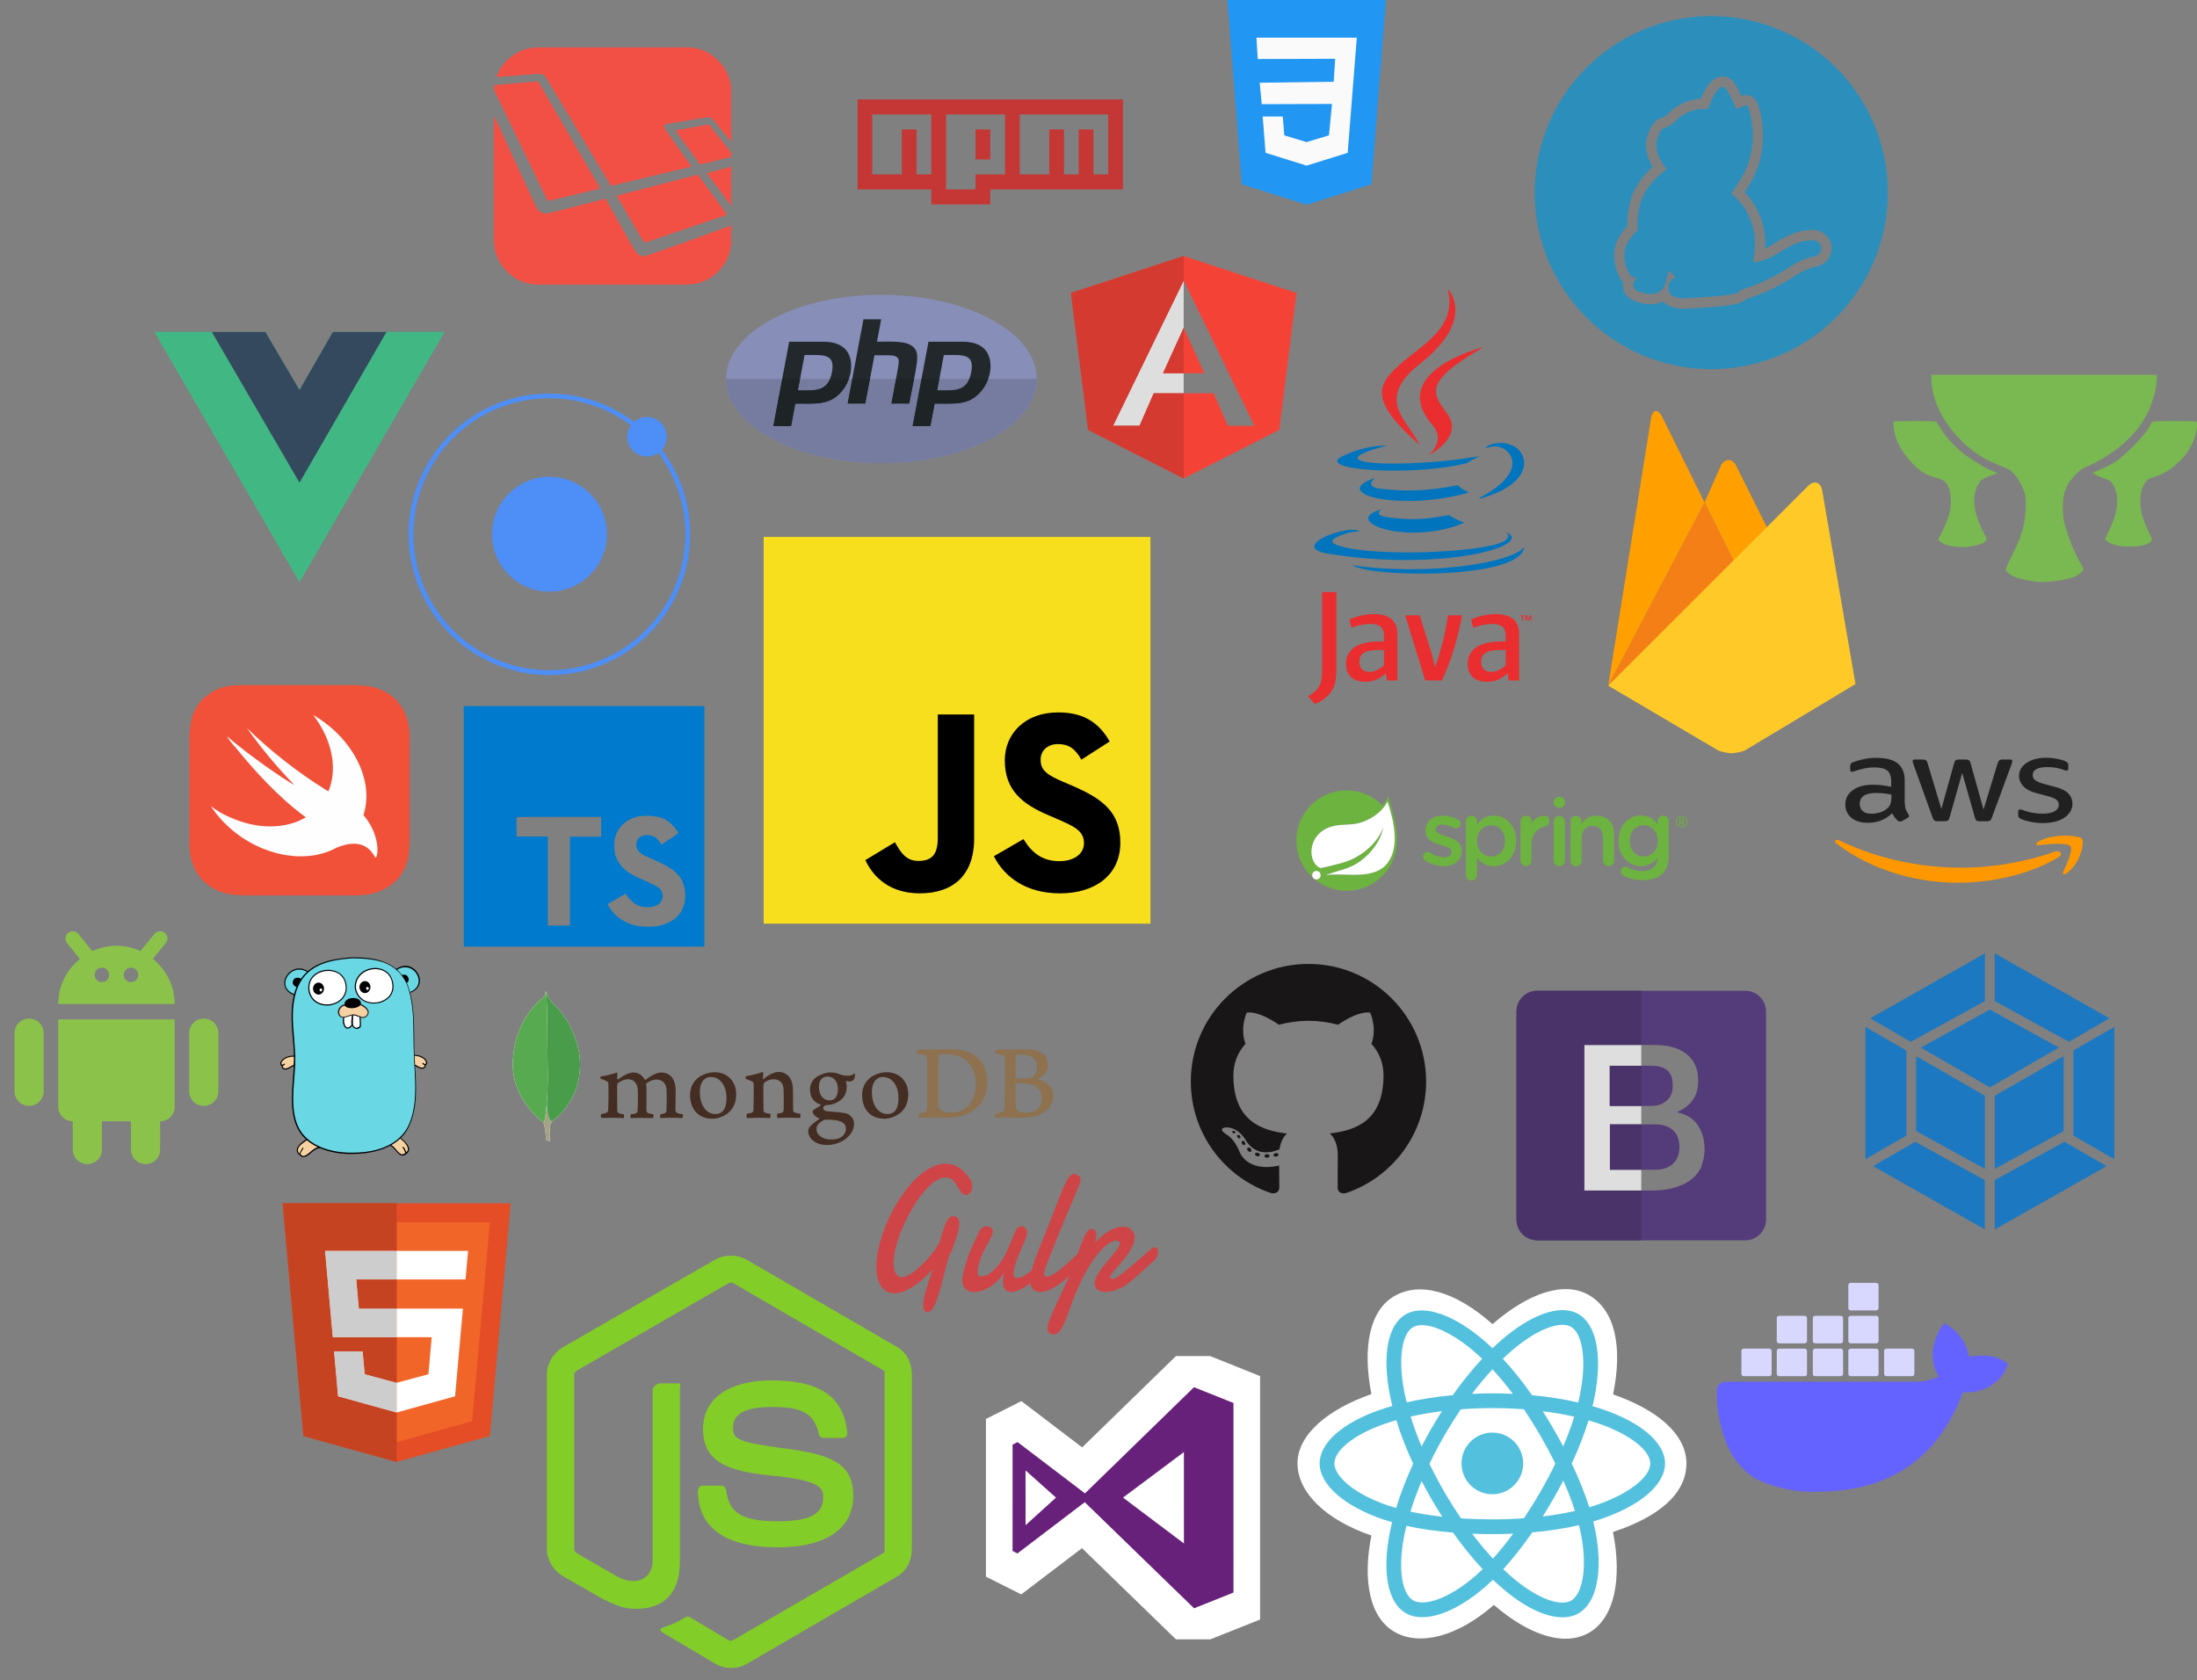 <svg width="10150" height="7763" viewBox="0 0 10150 7763" fill="none" xmlns="http://www.w3.org/2000/svg">
<rect x="0" y="0" width="10150" height="7763" fill="#808080" stroke="none"/>
<g clip-path="url(#clip0)">
<path d="M1785.4 1534H2053.25L1383.63 2689.09L714 1534H1226.26L1383.63 1801.85L1537.64 1534H1785.4Z" fill="#41B883"/>
<path d="M714 1534L1383.63 2689.09L2053.25 1534H1785.4L1383.63 2227.05L978.502 1534H714Z" fill="#41B883"/>
<path d="M978.502 1534L1383.63 2230.4L1785.4 1534H1537.64L1383.63 1801.85L1226.26 1534H978.502Z" fill="#35495E"/>
</g>
<path d="M5910 1986.34L5989.74 1353.73L5468.56 1183L4947.38 1353.73L5027.17 1986.34L5468.56 2211L5910 1986.34ZM5264.45 1967.32H5142.3L5468.56 1296.55L5795.1 1967.32H5673.19L5607.48 1817.23H5330.16L5264.45 1967.32Z" fill="#F44336"/>
<path d="M5372.99 1724.75H5564.12L5468.55 1514.57L5372.99 1724.75Z" fill="#F44336"/>
<path d="M5468.56 1296.55L5142.3 1967.32H5264.45L5330.16 1817.23H5468.56V1724.75H5372.99L5468.56 1514.57V1296.55Z" fill="#DEDEDE"/>
<path d="M5468.56 1183L4947.38 1353.73L5027.17 1986.34L5468.56 2211V1817.23H5330.16L5264.45 1967.32H5142.3L5468.56 1296.55V1183Z" fill="#D43A2F"/>
<path d="M5468.55 1514.57L5372.99 1724.75H5468.55V1514.57Z" fill="#D43A2F"/>
<path d="M5994.33 6761.36C5994.33 6897.06 6126.83 7023.73 6335.73 7095.13C6294.02 7305.13 6328.26 7474.4 6442.63 7540.35C6560.18 7608.15 6735.31 7561.22 6901.53 7415.92C7063.56 7555.35 7227.31 7610.23 7341.58 7544.08C7459.02 7476.1 7494.73 7295.35 7451.87 7078.79C7669.45 7006.86 7791.16 6898.84 7791.16 6761.36C7791.16 6628.82 7658.41 6514.15 7452.32 6443.21C7498.48 6217.7 7459.37 6052.54 7340.27 5983.86C7225.44 5917.65 7059.79 5975.36 6895.38 6118.43C6724.33 5966.57 6560.31 5920.21 6441.33 5989.08C6326.62 6055.48 6293.88 6227.83 6335.73 6441.72C6133.88 6512.09 5994.33 6629.35 5994.33 6761.36Z" fill="white"/>
<path d="M7408.68 6513.66C7391.7 6507.83 7374.57 6502.43 7357.31 6497.47C7360.17 6485.84 7362.82 6474.16 7365.25 6462.44C7404.13 6273.68 7378.71 6121.62 7291.89 6071.57C7208.64 6023.56 7072.5 6073.62 6935 6193.27C6921.45 6205.09 6908.2 6217.24 6895.26 6229.73C6886.6 6221.43 6877.79 6213.29 6868.82 6205.31C6724.72 6077.36 6580.28 6023.45 6493.55 6073.65C6410.38 6121.79 6385.75 6264.75 6420.76 6443.63C6424.24 6461.34 6428.17 6478.97 6432.55 6496.48C6412.11 6502.29 6392.37 6508.47 6373.49 6515.05C6204.55 6573.95 6096.65 6666.27 6096.65 6762.01C6096.65 6860.91 6212.47 6960.1 6388.45 7020.24C6402.71 7025.09 6417.1 7029.59 6431.6 7033.73C6426.89 7052.6 6422.71 7071.59 6419.06 7090.7C6385.68 7266.47 6411.75 7406.04 6494.7 7453.88C6580.37 7503.28 6724.15 7452.5 6864.17 7330.12C6875.24 7320.44 6886.35 7310.18 6897.47 7299.43C6911.48 7312.95 6925.86 7326.07 6940.6 7338.78C7076.23 7455.48 7210.17 7502.61 7293.04 7454.64C7378.64 7405.09 7406.45 7255.16 7370.33 7072.74C7367.58 7058.81 7364.36 7044.58 7360.76 7030.08C7370.86 7027.1 7380.77 7024.03 7390.44 7020.82C7573.38 6960.21 7692.4 6862.23 7692.4 6762.01C7692.4 6665.92 7581.03 6572.98 7408.68 6513.66V6513.66Z" fill="#53C1DE"/>
<path d="M7369 6956.12C7360.28 6959.01 7351.32 6961.8 7342.2 6964.5C7322 6900.57 7294.74 6832.58 7261.39 6762.35C7293.22 6693.78 7319.42 6626.67 7339.05 6563.15C7355.37 6567.88 7371.22 6572.86 7386.49 6578.12C7534.16 6628.94 7624.23 6704.1 7624.23 6762.01C7624.23 6823.7 7526.95 6903.78 7369 6956.12H7369ZM7303.46 7085.98C7319.43 7166.64 7321.71 7239.57 7311.13 7296.58C7301.62 7347.81 7282.51 7381.96 7258.88 7395.64C7208.59 7424.75 7101.04 7386.91 6985.07 7287.11C6971.77 7275.67 6958.37 7263.45 6944.94 7250.53C6989.9 7201.35 7034.84 7144.18 7078.7 7080.69C7155.85 7073.85 7228.73 7062.65 7294.82 7047.38C7298.07 7060.51 7300.97 7073.39 7303.46 7085.98V7085.98ZM6640.67 7390.61C6591.54 7407.96 6552.41 7408.46 6528.76 7394.82C6478.42 7365.8 6457.5 7253.72 6486.04 7103.41C6489.43 7085.65 6493.32 7067.98 6497.69 7050.43C6563.05 7064.89 6635.4 7075.29 6712.73 7081.56C6756.88 7143.68 6803.12 7200.79 6849.71 7250.79C6839.81 7260.37 6829.67 7269.71 6819.31 7278.79C6757.4 7332.91 6695.35 7371.3 6640.68 7390.61H6640.67ZM6410.49 6955.74C6332.68 6929.14 6268.42 6894.58 6224.38 6856.87C6184.8 6822.97 6164.81 6789.32 6164.81 6762.01C6164.81 6703.91 6251.45 6629.8 6395.93 6579.42C6414.07 6573.13 6432.38 6567.37 6450.85 6562.14C6470.83 6627.09 6497.02 6695 6528.63 6763.67C6496.61 6833.37 6470.04 6902.35 6449.89 6968.07C6436.66 6964.28 6423.52 6960.17 6410.49 6955.74V6955.74ZM6487.66 6430.54C6457.66 6277.27 6477.58 6161.66 6527.7 6132.65C6581.09 6101.75 6699.13 6145.81 6823.55 6256.28C6831.51 6263.34 6839.49 6270.74 6847.5 6278.39C6801.14 6328.17 6755.33 6384.84 6711.56 6446.6C6636.51 6453.56 6564.67 6464.73 6498.62 6479.7C6494.55 6463.4 6490.9 6447.01 6487.66 6430.53V6430.54ZM7175.99 6600.5C7160.39 6573.55 7144.21 6546.95 7127.46 6520.7C7178.38 6527.12 7227.16 6535.67 7272.97 6546.13C7259.22 6590.2 7242.08 6636.29 7221.89 6683.53C7207.14 6655.55 7191.84 6627.87 7175.99 6600.5V6600.5ZM6895.29 6327.1C6926.73 6361.16 6958.22 6399.2 6989.19 6440.46C6926.36 6437.49 6863.42 6437.48 6800.59 6440.42C6831.59 6399.53 6863.35 6361.56 6895.29 6327.1V6327.1ZM6612.78 6600.96C6597.13 6628.12 6582.11 6655.63 6567.74 6683.48C6547.89 6636.4 6530.9 6590.11 6517.03 6545.41C6562.56 6535.22 6611.12 6526.89 6661.7 6520.57C6644.77 6546.98 6628.46 6573.79 6612.78 6600.96V6600.96ZM6663.16 7008.32C6610.9 7002.49 6561.61 6994.58 6516.09 6984.68C6530.18 6939.18 6547.54 6891.9 6567.82 6843.8C6582.25 6871.68 6597.33 6899.21 6613.06 6926.37C6629.1 6954.08 6645.81 6981.41 6663.16 7008.32V7008.32ZM6897.17 7201.74C6864.86 7166.88 6832.64 7128.32 6801.16 7086.84C6831.71 7088.04 6862.86 7088.65 6894.52 7088.65C6927.05 7088.65 6959.21 7087.92 6990.85 7086.51C6959.78 7128.74 6928.4 7167.36 6897.17 7201.74ZM7222.54 6841.35C7243.87 6889.97 7261.85 6937 7276.13 6981.72C7229.86 6992.28 7179.91 7000.78 7127.27 7007.1C7144.14 6980.36 7160.47 6953.29 7176.26 6925.9C7192.31 6898.06 7207.74 6869.88 7222.54 6841.35V6841.35ZM7117.21 6891.85C7093.04 6933.84 7067.5 6975.03 7040.65 7015.36C6993.31 7018.74 6944.38 7020.49 6894.52 7020.49C6844.87 7020.49 6796.56 7018.94 6750.04 7015.93C6722.5 6975.69 6696.48 6934.42 6672.06 6892.22C6647.74 6850.24 6625.03 6807.35 6603.98 6763.65C6624.98 6719.93 6647.62 6677.02 6671.85 6635.01V6635.02C6696.07 6593 6721.88 6551.91 6749.23 6511.85C6796.68 6508.26 6845.34 6506.38 6894.53 6506.38C6943.94 6506.38 6992.66 6508.28 7040.1 6511.89C7067.17 6551.89 7092.81 6592.84 7116.99 6634.65C7141.3 6676.57 7164.25 6719.27 7185.78 6762.68C7164.47 6806.54 7141.6 6849.62 7117.22 6891.85H7117.21ZM7257.84 6130.62C7311.27 6161.44 7332.05 6285.71 7298.48 6448.68C7296.28 6459.3 7293.89 6469.87 7291.31 6480.4C7225.1 6465.13 7153.21 6453.76 7077.94 6446.69C7034.09 6384.26 6988.66 6327.49 6943.05 6278.35C6955.01 6266.83 6967.24 6255.61 6979.75 6244.69C7097.56 6142.17 7207.67 6101.69 7257.84 6130.62V6130.62Z" fill="white"/>
<path d="M6894.52 6619.52C6973.22 6619.52 7037.02 6683.32 7037.02 6762.01C7037.02 6840.71 6973.22 6904.51 6894.52 6904.51C6815.83 6904.51 6752.03 6840.71 6752.03 6762.01C6752.03 6683.32 6815.83 6619.52 6894.52 6619.52" fill="#53C1DE"/>
<path d="M4144.56 6224L3448.96 5820.52C3405.14 5795.56 3347.73 5795.56 3303.56 5820.52L2602.53 6224C2557.32 6250.01 2526.58 6298.91 2526.58 6351.21V7157.1C2526.58 7209.4 2557.97 7258.31 2603.19 7284.47L2788.02 7389.86C2876.69 7433.54 2901.25 7433.54 2941.59 7433.54C3072.92 7433.54 3141.12 7354.13 3141.12 7215.64V6420.03C3141.13 6408.79 3148.15 6392.07 3137.1 6392.07H3048.51C3037.29 6392.07 3015.07 6408.79 3015.07 6420.01V7215.62C3015.07 7277.01 2958.09 7338.11 2854.31 7286.22L2663.29 7175.71C2656.64 7172.08 2652.64 7164.79 2652.64 7157.1V6351.21C2652.64 6343.62 2659.94 6335.99 2666.68 6332.1L3365.98 5929.31C3372.52 5925.61 3381.77 5925.61 3388.28 5929.31L4081.04 6332C4087.67 6335.99 4086.62 6343.38 4086.62 6351.21V7157.1C4086.62 7164.79 4088.07 7172.27 4081.53 7175.97L3386.09 7579C3380.13 7582.57 3372.38 7582.57 3365.84 7579L3187.51 7472.65C3182.13 7469.53 3175.66 7468.41 3170.49 7471.29C3120.93 7499.39 3111.73 7503.12 3065.24 7519.24C3053.79 7523.23 3036.89 7530.15 3071.67 7549.64L3304.86 7687.58C3327.17 7700.5 3352.56 7707.22 3378.08 7707.22C3403.96 7707.22 3429.28 7700.5 3451.61 7687.58L4144.57 7284.47C4189.82 7258.12 4212.68 7209.4 4212.68 7157.1V6351.21C4212.66 6298.91 4189.8 6250.14 4144.56 6224V6224ZM3593.81 7029.4C3409.02 7029.4 3368.33 6978.42 3354.76 6886.54C3353.15 6876.64 3344.77 6864.81 3334.69 6864.81H3244.39C3233.22 6864.81 3224.22 6878.36 3224.22 6889.48C3224.22 7007.13 3288.2 7149.67 3593.81 7149.67C3815.02 7149.67 3941.87 7063.72 3941.87 6911.59C3941.87 6760.76 3839.96 6721.17 3625.42 6692.78C3408.56 6664.11 3386.53 6649.63 3386.53 6598.83C3386.53 6556.94 3405.19 6501.08 3565.76 6501.08C3709.22 6501.08 3762.1 6531.87 3783.86 6628.58C3785.74 6637.67 3794.04 6644.2 3803.42 6644.2H3894.09C3899.67 6644.2 3904.98 6641.94 3908.88 6637.96C3912.68 6633.67 3914.67 6628.3 3914.18 6622.53C3900.11 6455.98 3789.49 6378.38 3565.74 6378.38C3366.69 6378.38 3247.97 6462.43 3247.97 6603.32C3247.97 6756.14 3366.11 6798.37 3557.17 6817.26C3785.74 6839.67 3803.51 6873.08 3803.51 6918.03C3803.51 6996.13 3740.83 7029.4 3593.81 7029.4Z" fill="#83CD29"/>
<path d="M2968.91 1109.5C2977.47 1121.87 2982.7 1120.92 2989.36 1118.06C2996.01 1115.21 3338.52 999.613 3348.98 995.811C3359.44 992.005 3356.12 988.675 3352.79 983.439C3349.46 978.207 3235.29 823.131 3229.58 814.094C3223.87 805.056 3221.02 806.957 3211.98 809.812L2848.91 904.287C2848.91 904.287 2960.34 1097.13 2968.91 1109.5ZM3378 951.586V770.07C3337.15 780.953 3285.49 794.713 3265.09 800.137C3295.86 841.305 3343.96 905.734 3378 951.586ZM3264.74 576.574C3259.14 577.846 3135.24 600.237 3127.61 601.251C3119.98 602.27 3122.52 606.594 3125.58 610.918L3234.61 760.518C3234.61 760.518 3367.92 727.446 3376.06 725.665C3376.72 725.519 3377.37 725.365 3378 725.206V705.397C3353.77 674.671 3287.75 591.011 3282.04 583.193C3275.18 573.779 3270.34 575.307 3264.74 576.574V576.574Z" fill="#F35045"/>
<path d="M2485.17 341.589C2512 340.369 2514.45 346.474 2526.24 363.955L2822.37 859.047L3194.73 769.847C3174.1 740.602 3080.44 607.819 3071.39 595.146C3061.21 580.898 3071.64 574.284 3088.18 571.488C3104.72 568.688 3247.19 544.773 3259.4 542.992C3271.61 541.211 3281.28 536.887 3301.12 560.802C3311.28 573.038 3345.7 615.902 3378 656.081V424.5C3378 367.893 3357.9 319.49 3317.71 279.293C3277.51 239.1 3229.11 219 3172.5 219H2487.5C2430.89 219 2382.49 239.1 2342.29 279.293C2319.24 302.356 2302.83 328.116 2293 356.574C2360.12 351.059 2466.4 342.446 2485.18 341.589H2485.17Z" fill="#F35045"/>
<path d="M3002.49 1176.13C2971.09 1185.65 2957.01 1190.37 2936.56 1161.83C2921.24 1140.45 2838.4 991.248 2797.78 917.696C2720.91 937.826 2580.24 974.542 2539.67 984.291C2500.07 993.803 2483.16 970.064 2476.66 955.435C2472.1 945.169 2356.02 694.895 2282 534.314V1109.5C2282 1166.11 2302.1 1214.51 2342.29 1254.71C2382.49 1294.9 2430.89 1315 2487.5 1315H3172.5C3229.11 1315 3277.51 1294.9 3317.71 1254.71C3357.9 1214.51 3378 1166.11 3378 1109.5V1041.94C3293.92 1072.69 3023.64 1169.72 3002.49 1176.13Z" fill="#F35045"/>
<path d="M2540.64 926.639C2551.77 924.092 2760.32 874.181 2764.78 873.226C2769.23 872.272 2772.09 869.729 2767.32 861.466C2762.55 853.203 2489.32 381.58 2489.32 381.58C2486.8 377.252 2487.52 375.809 2480.66 376.169C2474.55 376.494 2319.95 390.289 2284.16 393.277C2283.11 400.845 2282.45 408.463 2282.19 416.1C2318.52 490.487 2527.07 920.59 2528.24 924.092C2529.51 927.911 2529.51 929.182 2540.64 926.639V926.639Z" fill="#F35045"/>
<path d="M2538.5 2733.94C2685.1 2733.94 2803.94 2615.1 2803.94 2468.5C2803.94 2321.9 2685.1 2203.05 2538.5 2203.05C2391.9 2203.05 2273.05 2321.9 2273.05 2468.5C2273.05 2615.1 2391.9 2733.94 2538.5 2733.94Z" fill="#4E8EF7"/>
<path d="M3080.19 2018.08C3080.22 2000.58 3075.2 1983.43 3065.75 1968.7C3056.29 1953.97 3042.79 1942.27 3026.87 1935.01C3010.94 1927.74 2993.26 1925.21 2975.93 1927.73C2958.61 1930.24 2942.38 1937.69 2929.17 1949.19C2797.65 1850.22 2633.49 1804.8 2469.8 1822.09C2306.11 1839.39 2155.07 1918.1 2047.12 2042.36C1939.18 2166.62 1882.37 2327.19 1888.14 2491.69C1893.91 2656.19 1961.84 2812.38 2078.23 2928.77C2194.62 3045.16 2350.81 3113.09 2515.31 3118.86C2679.81 3124.63 2840.38 3067.82 2964.64 2959.88C3088.9 2851.93 3167.62 2700.89 3184.91 2537.2C3202.2 2373.51 3156.78 2209.35 3057.81 2077.83C3072.25 2061.28 3080.2 2040.05 3080.19 2018.08V2018.08ZM2538.5 3096.84C2438.95 3096.92 2340.8 3073.34 2252.15 3028.06C2163.49 2982.77 2086.87 2917.07 2028.59 2836.36C1970.31 2755.65 1932.03 2662.25 1916.93 2563.85C1901.82 2465.45 1910.31 2364.87 1941.7 2270.4C1973.09 2175.92 2026.47 2090.26 2097.46 2020.46C2168.44 1950.67 2255 1898.74 2349.99 1868.95C2444.98 1839.16 2545.69 1832.37 2643.82 1849.14C2741.95 1865.91 2834.69 1905.75 2914.4 1965.39C2901.95 1982.95 2896.11 2004.35 2897.92 2025.8C2899.73 2047.25 2909.07 2067.37 2924.3 2082.6C2939.52 2097.82 2959.64 2107.16 2981.09 2108.97C3002.54 2110.79 3023.94 2104.95 3041.5 2092.49C3111.25 2185.87 3153.65 2296.8 3163.96 2412.9C3174.27 2528.99 3152.1 2645.66 3099.9 2749.87C3047.71 2854.08 2967.57 2941.72 2868.42 3003C2769.28 3064.27 2655.05 3096.76 2538.5 3096.84Z" fill="#4E8EF7"/>
<path d="M9732.56 5388.26L9215.68 5680.88V5452.96L9537.25 5275.88L9732.56 5388.26ZM9768 5356.27V4744.82L9578.86 4854.17V5247.12L9767.9 5356.17L9768 5356.27ZM8653.44 5388.26L9169.81 5680.67V5452.96L8848.14 5275.88L8653.44 5388.26ZM8618 5356.27V4744.82L8807.14 4854.17V5247.12L8618 5356.27ZM8640.17 4705.23L9170.32 4405.12V4625.45L8830.63 4812.25L8827.89 4813.77L8640.17 4705.23ZM9745.62 4705.23L9215.68 4405.12V4625.45L9555.37 4812.15L9558.11 4813.67L9745.82 4705.23H9745.62ZM9170.32 5401.12L8852.5 5226.26V4880.19L9170.32 5063.25V5401.12ZM9215.68 5401.12L9533.5 5226.47V4880.19L9215.68 5063.25V5401.12ZM8874.06 4840.5L9193 4664.93L9511.94 4840.5L9193 5024.37L8874.06 4840.5Z" fill="#1C78C0"/>
<path d="M8369.63 1109.84C8312.53 1110.5 8262.54 1139.97 8220.3 1166.28C8141.37 1215.09 8101.9 1211.93 8101.9 1211.93L8100.58 1209.7C8095.19 1200.88 8125.84 1121.81 8091.5 1027.61C8054.4 924.6 7995.46 899.734 8000.2 891.841C8020.33 857.766 8070.72 803.694 8090.85 702.917C8102.82 641.872 8099.66 541.358 8072.56 488.733C8067.56 478.998 8022.83 505.047 8022.83 505.047C8022.83 505.047 7980.99 411.769 7969.28 404.27C7931.52 380.063 7890.34 504.389 7890.34 504.389C7861.83 501.595 7833.06 505.492 7806.31 515.769C7779.57 526.047 7755.59 542.422 7736.29 563.592C7721.97 577.378 7704.62 587.607 7685.63 593.457C7680.24 595.299 7673.66 595.036 7657.35 639.109C7632.35 705.811 7699.97 781.328 7699.97 781.328C7699.97 781.328 7619.33 838.295 7589.46 909.207C7569.51 957.824 7561.62 1010.54 7566.44 1062.87C7566.44 1062.87 7509.08 1112.6 7505.39 1163.91C7501.97 1199.85 7510.13 1235.95 7528.68 1266.93C7530.13 1270.02 7532.18 1272.79 7534.72 1275.07C7537.25 1277.36 7540.22 1279.11 7543.45 1280.22C7546.68 1281.34 7550.09 1281.8 7553.5 1281.57C7556.91 1281.34 7560.23 1280.43 7563.28 1278.9C7563.28 1278.9 7525.13 1323.37 7560.78 1342.18C7593.28 1359.15 7648.01 1368.49 7676.95 1339.68C7698 1318.63 7702.21 1271.66 7709.97 1252.45C7711.81 1247.98 7718.13 1259.95 7724.18 1265.61C7729.76 1270.49 7735.75 1274.89 7742.07 1278.77C7742.07 1278.77 7690.76 1300.87 7711.81 1351.26C7718.79 1367.97 7743.65 1378.62 7784.31 1378.36C7799.44 1378.36 7965.34 1368.89 8009.54 1358.23C8022.9 1356.11 8035.08 1349.3 8043.88 1339.02C8115.66 1317.67 8184.21 1286.69 8247.67 1246.93C8310.03 1206.27 8335.55 1195.22 8385.94 1183.25C8427.51 1173.38 8424.75 1108.92 8369.63 1109.84Z" fill="#2C8EBB"/>
<path d="M7906 74.312C7744.67 74.312 7586.97 122.152 7452.83 211.781C7318.69 301.41 7214.14 428.803 7152.4 577.85C7090.67 726.897 7074.51 890.905 7105.99 1049.13C7137.46 1207.36 7215.15 1352.7 7329.22 1466.78C7443.3 1580.85 7588.64 1658.54 7746.87 1690.01C7905.1 1721.49 8069.1 1705.33 8218.15 1643.6C8367.2 1581.86 8494.59 1477.31 8584.22 1343.17C8673.85 1209.03 8721.69 1051.33 8721.69 890C8721.69 673.666 8635.75 466.193 8482.78 313.222C8329.81 160.251 8122.33 74.312 7906 74.312V74.312ZM8396.73 1229.83C8352.66 1240.48 8332.13 1248.77 8272.93 1287.19C8209.02 1327.31 8140.22 1359.05 8068.22 1381.65C8054.3 1393.06 8037.9 1401.04 8020.33 1404.94C7970.2 1417.17 7798.25 1426.38 7784.7 1426.38H7781.54C7728.92 1426.38 7699.05 1410.07 7683 1392.96C7638.27 1415.33 7580.38 1406.12 7538.28 1383.89C7528.2 1378.94 7519.4 1371.74 7512.55 1362.84C7505.71 1353.94 7501.01 1343.59 7498.81 1332.58C7497.25 1323.61 7497.25 1314.44 7498.81 1305.47C7494.94 1301.43 7491.46 1297.03 7488.42 1292.32C7464.52 1252.55 7454.09 1206.13 7458.69 1159.97C7462.5 1110.89 7496.45 1067.08 7518.55 1043.8C7516.71 991.199 7525.95 938.802 7545.65 890C7566.82 844.611 7597.4 804.248 7635.38 771.594C7613.67 735.019 7591.57 678.711 7613.01 621.349C7628.4 580.433 7641.03 557.673 7668.79 547.938C7680.91 544.441 7692.17 538.434 7701.82 530.308C7742.3 486.328 7798.19 459.656 7857.85 455.844C7860.35 449.529 7863.24 442.688 7866.4 436.636C7887.45 391.904 7909.82 366.776 7936 357.698C7945.48 354.152 7955.67 352.9 7965.73 354.043C7975.79 355.186 7985.44 358.693 7993.88 364.276C8002.44 369.933 8013.36 377.433 8045.19 443.214C8057.25 438.894 8070.36 438.434 8082.69 441.898C8089.42 443.731 8095.69 446.948 8101.1 451.343C8106.52 455.738 8110.95 461.214 8114.13 467.421C8146.63 529.782 8150.97 640.952 8136.76 712.391C8124.15 775.642 8097.94 835.393 8059.93 887.5C8093.92 922.866 8119.82 965.197 8135.84 1011.56C8151.49 1055.43 8157.81 1102.07 8154.39 1148.52C8168.53 1141.75 8182.24 1134.1 8195.44 1125.63C8235.7 1100.76 8296.48 1063.27 8368.97 1062.35C8390.96 1060.87 8412.69 1067.79 8429.78 1081.71C8446.87 1095.63 8458.05 1115.51 8461.06 1137.34C8463.81 1158 8458.74 1178.95 8446.83 1196.06C8434.93 1213.17 8417.06 1225.22 8396.73 1229.83V1229.83Z" fill="#2C8EBB"/>
<path fill-rule="evenodd" clip-rule="evenodd" d="M6045 4453.93C5744.88 4453.93 5501.51 4697.24 5501.51 4997.42C5501.51 5237.56 5657.23 5441.27 5873.18 5513.15C5900.33 5518.19 5910.3 5501.36 5910.3 5487C5910.3 5474.04 5909.8 5431.23 5909.57 5385.81C5758.37 5418.69 5726.46 5321.69 5726.46 5321.69C5701.74 5258.87 5666.12 5242.17 5666.12 5242.17C5616.8 5208.43 5669.83 5209.14 5669.83 5209.14C5724.4 5212.96 5753.15 5265.14 5753.15 5265.14C5801.62 5348.21 5880.29 5324.2 5911.3 5310.32C5916.18 5275.2 5930.27 5251.21 5945.81 5237.64C5825.09 5223.91 5698.18 5177.3 5698.18 4969.05C5698.18 4909.71 5719.42 4861.23 5754.19 4823.16C5748.54 4809.48 5729.94 4754.2 5759.45 4679.34C5759.45 4679.34 5805.08 4664.73 5908.94 4735.05C5952.3 4723 5998.8 4716.94 6045 4716.74C6091.17 4716.94 6137.7 4722.98 6181.14 4735.03C6284.88 4664.72 6330.45 4679.32 6330.45 4679.32C6360.03 4754.18 6341.43 4809.46 6335.79 4823.14C6370.64 4861.21 6391.72 4909.7 6391.72 4969.03C6391.72 5177.78 6264.58 5223.73 6143.56 5237.2C6163.06 5254.06 6180.43 5287.15 6180.43 5337.84C6180.43 5410.56 6179.8 5469.09 6179.8 5486.99C6179.8 5501.46 6189.59 5518.4 6217.13 5513.07C6432.95 5441.12 6588.5 5237.47 6588.5 4997.42C6588.49 4697.26 6345.15 4453.94 6045 4453.94V4453.93Z" fill="#181616"/>
<path d="M5707.35 5234.25C5706.16 5236.95 5701.91 5237.76 5698.04 5235.92C5694.08 5234.15 5691.87 5230.47 5693.15 5227.76C5694.32 5224.97 5698.58 5224.21 5702.51 5226.07C5706.47 5227.85 5708.72 5231.56 5707.34 5234.26L5707.35 5234.25ZM5729.37 5258.81C5726.78 5261.22 5721.72 5260.1 5718.28 5256.29C5714.71 5252.51 5714.05 5247.45 5716.69 5245.01C5719.37 5242.61 5724.28 5243.75 5727.85 5247.53C5731.39 5251.36 5732.09 5256.38 5729.38 5258.82L5729.37 5258.81ZM5750.8 5290.11C5747.47 5292.43 5742.02 5290.26 5738.65 5285.43C5735.32 5280.59 5735.32 5274.78 5738.74 5272.47C5742.1 5270.15 5747.47 5272.24 5750.89 5277.03C5754.21 5281.94 5754.21 5287.74 5750.8 5290.1V5290.11ZM5780.15 5320.36C5777.18 5323.64 5770.83 5322.76 5766.19 5318.29C5761.44 5313.9 5760.12 5307.67 5763.1 5304.39C5766.12 5301.1 5772.5 5302.01 5777.17 5306.46C5781.92 5310.83 5783.35 5317.08 5780.17 5320.35L5780.15 5320.36ZM5820.65 5337.92C5819.33 5342.17 5813.23 5344.11 5807.06 5342.29C5800.92 5340.43 5796.89 5335.45 5798.15 5331.15C5799.41 5326.85 5805.56 5324.85 5811.76 5326.78C5817.91 5328.64 5821.93 5333.59 5820.65 5337.92ZM5865.14 5341.16C5865.29 5345.65 5860.07 5349.35 5853.62 5349.44C5847.11 5349.6 5841.85 5345.96 5841.79 5341.55C5841.79 5337.02 5846.9 5333.36 5853.4 5333.24C5859.85 5333.12 5865.15 5336.72 5865.15 5341.16L5865.14 5341.16ZM5906.52 5334.13C5907.3 5338.49 5902.81 5342.98 5896.39 5344.18C5890.09 5345.35 5884.24 5342.63 5883.43 5338.3C5882.65 5333.82 5887.23 5329.33 5893.53 5328.17C5899.95 5327.06 5905.71 5329.7 5906.52 5334.14V5334.13Z" fill="#181616"/>
<path fill-rule="evenodd" clip-rule="evenodd" d="M1303.21 4923.13C1304.74 4950.04 1331.65 4937.74 1343.95 4929.28C1355.48 4920.83 1359.33 4927.74 1360.09 4911.6C1360.86 4900.84 1361.63 4890.84 1361.63 4880.08C1343.95 4878.54 1324.73 4882.39 1310.13 4893.15C1303.21 4898.53 1288.6 4916.21 1303.21 4923.13" fill="#F6D2A2"/>
<path d="M1317.81 4942.35C1312.43 4942.35 1302.44 4940.04 1300.9 4924.67C1296.29 4921.59 1294.75 4917.75 1294.75 4915.44C1293.98 4906.22 1303.98 4895.46 1309.36 4891.61C1321.66 4882.39 1337.8 4877.78 1354.71 4877.78H1364.71V4880.08C1365.48 4888.54 1364.71 4896.99 1363.94 4904.68C1363.94 4906.99 1363.94 4909.29 1363.17 4911.6C1362.4 4923.13 1360.09 4924.67 1354.71 4926.98C1352.41 4927.74 1350.1 4928.51 1346.26 4931.59C1342.41 4933.89 1329.34 4942.35 1317.81 4942.35V4942.35ZM1354.71 4882.39C1338.57 4882.39 1323.96 4887 1312.43 4895.46C1307.05 4899.3 1299.36 4908.53 1300.13 4914.68C1300.13 4916.98 1301.67 4919.29 1304.74 4920.83L1306.28 4921.59V4923.13C1307.05 4935.43 1313.2 4936.97 1317.81 4936.97C1325.5 4936.97 1336.26 4931.59 1343.18 4926.98C1347.79 4923.9 1350.87 4923.13 1353.18 4922.36C1357.02 4920.83 1357.79 4920.83 1358.56 4911.6C1358.56 4909.29 1358.56 4906.99 1359.33 4904.68C1360.09 4897.76 1360.09 4890.08 1360.09 4883.16C1357.79 4882.39 1356.25 4882.39 1354.71 4882.39V4882.39Z" fill="black"/>
<path fill-rule="evenodd" clip-rule="evenodd" d="M1303.21 4923.13C1307.05 4921.59 1311.66 4920.83 1313.97 4916.98Z" fill="#C6B198"/>
<path d="M1303.21 4925.44C1302.44 4925.44 1300.9 4924.67 1300.9 4923.9C1300.13 4922.36 1300.9 4920.82 1302.44 4920.82C1303.21 4920.82 1303.97 4920.06 1303.97 4920.06C1307.05 4918.52 1310.12 4917.75 1311.66 4915.44C1312.43 4914.67 1313.97 4913.91 1315.51 4914.67C1316.27 4915.44 1317.04 4916.98 1316.27 4918.52C1313.2 4922.36 1309.36 4923.9 1306.28 4924.67L1304.74 4925.44H1303.21Z" fill="black"/>
<path fill-rule="evenodd" clip-rule="evenodd" d="M1366.24 4597.95C1261.69 4568.74 1339.34 4435.74 1423.13 4490.33L1366.24 4597.95V4597.95Z" fill="#6AD7E5"/>
<path d="M1367.78 4601.03L1365.47 4600.26C1311.66 4584.88 1312.43 4546.44 1313.97 4534.91C1317.81 4505.7 1345.49 4474.95 1382.39 4474.95C1396.99 4474.95 1410.83 4479.56 1424.67 4488.79L1426.97 4490.33L1367.78 4601.03V4601.03ZM1382.39 4480.33C1347.79 4480.33 1322.42 4508.78 1318.58 4535.68C1314.74 4563.36 1331.65 4584.88 1364.71 4594.88L1419.29 4491.09C1407.76 4484.18 1395.46 4480.33 1382.39 4480.33V4480.33Z" fill="black"/>
<path fill-rule="evenodd" clip-rule="evenodd" d="M1829.8 4480.33C1912.06 4422.67 1987.39 4553.36 1891.3 4586.42L1829.8 4480.33V4480.33Z" fill="#6AD7E5"/>
<path d="M1890.53 4589.49L1826.73 4479.56L1829.03 4478.03C1843.64 4468.03 1858.24 4462.65 1872.85 4462.65C1908.21 4462.65 1933.58 4491.86 1938.96 4520.31C1941.27 4531.84 1943.58 4571.04 1892.84 4587.96L1890.53 4589.49ZM1833.64 4481.87L1892.84 4584.11C1922.82 4573.35 1938.19 4550.29 1933.58 4522.61C1928.97 4496.48 1905.14 4469.57 1872.85 4469.57C1859.78 4468.8 1846.71 4472.64 1833.64 4481.87Z" fill="black"/>
<path fill-rule="evenodd" clip-rule="evenodd" d="M1848.25 5258.31C1869.01 5271.38 1907.44 5310.58 1875.92 5329.8C1845.94 5357.48 1829.03 5299.05 1802.12 5291.36C1813.66 5275.99 1828.26 5261.38 1848.25 5258.31Z" fill="#F6D2A2"/>
<path d="M1859.78 5339.79C1847.48 5339.79 1836.72 5327.49 1827.49 5315.96C1819.04 5306.74 1810.58 5296.74 1801.36 5293.67L1797.51 5292.9L1799.82 5289.83C1809.04 5276.76 1824.42 5259.84 1847.48 5256H1848.25L1849.02 5256.77C1862.09 5265.22 1890.53 5289.06 1889.76 5311.35C1889.76 5319.81 1885.15 5326.73 1876.69 5332.11C1871.31 5337.49 1865.93 5339.79 1859.78 5339.79V5339.79ZM1805.97 5289.83C1815.19 5293.67 1822.88 5303.66 1830.57 5312.12C1839.79 5323.65 1849.02 5333.64 1859.01 5333.64C1863.63 5333.64 1868.24 5331.34 1872.85 5326.72H1873.62C1880.54 5322.11 1884.38 5316.73 1884.38 5309.81C1884.38 5292.13 1862.09 5269.84 1846.71 5259.84C1832.88 5263.69 1819.04 5272.91 1805.97 5289.83ZM1875.93 5332.11C1875.16 5332.11 1874.39 5331.34 1873.62 5330.57C1872.08 5327.49 1870.54 5323.65 1869.78 5320.58C1867.47 5314.43 1865.16 5308.27 1860.55 5303.66C1859.78 5302.89 1859.78 5301.36 1860.55 5299.82C1861.32 5299.05 1862.86 5299.05 1864.39 5299.82C1869.78 5305.2 1872.85 5312.12 1875.16 5319.04L1879 5328.26C1879.77 5329.8 1879 5331.34 1878.23 5332.11H1875.93V5332.11Z" fill="black"/>
<path fill-rule="evenodd" clip-rule="evenodd" d="M1473.1 5302.89C1448.5 5306.74 1434.66 5329.03 1413.91 5340.56C1394.69 5352.09 1387 5336.72 1385.46 5333.64C1382.39 5332.11 1382.39 5335.18 1377.78 5330.57C1360.09 5302.12 1396.23 5281.37 1415.44 5267.53C1442.35 5261.38 1459.26 5284.44 1473.1 5302.89" fill="#F6D2A2"/>
<path d="M1400.84 5346.71C1390.84 5346.71 1385.46 5338.26 1383.93 5335.18H1383.16C1380.85 5335.18 1379.31 5334.41 1376.24 5331.34V5330.57C1359.33 5303.66 1388.54 5282.91 1407.76 5269.07L1414.68 5264.46H1416.21C1419.29 5263.69 1421.59 5263.69 1424.67 5263.69C1447.73 5263.69 1462.34 5283.67 1474.64 5299.82L1478.48 5305.2L1473.87 5305.97C1459.26 5308.28 1448.5 5317.5 1437.74 5326.72C1430.82 5332.87 1423.9 5338.26 1416.21 5342.87C1410.06 5345.18 1405.45 5346.71 1400.84 5346.71V5346.71ZM1383.93 5330.57C1384.69 5330.57 1385.46 5330.57 1387 5331.34H1387.77L1388.54 5332.11C1390.08 5334.41 1393.92 5341.33 1401.61 5341.33C1405.45 5341.33 1409.29 5339.79 1413.14 5337.49C1420.83 5333.64 1427.74 5327.49 1433.89 5322.11C1443.89 5313.66 1454.65 5304.43 1468.49 5300.59C1456.96 5285.21 1443.12 5268.3 1423.9 5268.3C1421.59 5268.3 1419.29 5268.3 1416.98 5269.07L1410.83 5273.68C1390.84 5287.52 1366.24 5305.2 1380.85 5328.26C1381.62 5329.8 1382.39 5330.57 1383.93 5330.57V5330.57ZM1385.46 5335.95C1383.93 5335.95 1382.39 5334.41 1383.16 5332.88C1383.93 5325.19 1387.77 5319.81 1391.61 5313.66C1393.92 5310.58 1395.46 5307.51 1396.99 5304.43C1397.76 5302.89 1399.3 5302.89 1400.07 5302.89C1401.61 5303.66 1401.61 5305.2 1401.61 5305.97C1400.07 5309.81 1397.76 5312.89 1395.46 5315.96C1391.61 5321.34 1388.54 5325.96 1387.77 5332.11C1387.77 5335.18 1387 5335.95 1385.46 5335.95V5335.95Z" fill="black"/>
<path fill-rule="evenodd" clip-rule="evenodd" d="M1370.86 4561.82C1357.02 4554.9 1347.02 4544.91 1355.48 4528.76C1363.17 4514.16 1377.77 4515.69 1391.61 4522.61L1370.86 4561.82V4561.82ZM1869.77 4547.98C1883.61 4541.06 1893.61 4531.07 1885.15 4514.92C1877.46 4500.32 1862.86 4501.86 1849.02 4508.77L1869.77 4547.98Z" fill="black"/>
<path fill-rule="evenodd" clip-rule="evenodd" d="M1964.33 4919.29C1962.79 4946.19 1935.89 4933.89 1923.59 4925.44C1912.06 4916.98 1908.21 4923.9 1907.44 4907.76C1906.67 4896.99 1905.91 4887 1905.91 4876.24C1923.59 4874.7 1942.81 4878.54 1957.41 4889.31C1965.1 4895.46 1978.94 4912.37 1964.33 4919.29" fill="#F6D2A2"/>
<path d="M1950.49 4938.51C1938.96 4938.51 1925.89 4930.05 1922.05 4927.74C1918.21 4925.44 1915.9 4923.9 1913.59 4923.13C1907.44 4920.83 1905.91 4919.29 1905.14 4907.76C1905.14 4905.45 1905.14 4903.14 1904.37 4900.84C1903.6 4893.15 1902.83 4884.69 1903.6 4876.24V4873.93H1913.59C1930.51 4873.93 1946.65 4878.54 1958.95 4887.77C1964.33 4891.61 1974.32 4902.38 1973.56 4911.6C1973.56 4914.68 1972.02 4918.52 1967.41 4920.83C1965.87 4936.2 1955.87 4938.51 1950.49 4938.51V4938.51ZM1908.21 4879.31C1908.21 4886.23 1908.21 4893.92 1908.98 4900.84C1908.98 4903.14 1908.98 4905.45 1909.75 4907.76C1910.52 4916.98 1911.29 4916.98 1915.13 4918.52C1917.44 4919.29 1920.51 4920.83 1925.12 4923.13C1932.04 4927.74 1942.81 4933.13 1950.49 4933.13C1955.11 4933.13 1961.26 4931.59 1962.02 4919.29V4917.75L1963.56 4916.98C1966.64 4915.44 1968.17 4913.91 1968.17 4910.83C1968.94 4904.68 1961.26 4895.46 1955.87 4891.61C1944.34 4883.16 1928.97 4878.54 1913.59 4878.54C1912.06 4879.31 1910.52 4879.31 1908.21 4879.31V4879.31Z" fill="black"/>
<path fill-rule="evenodd" clip-rule="evenodd" d="M1964.33 4919.29C1960.49 4917.75 1955.88 4916.98 1953.57 4913.14Z" fill="#C6B198"/>
<path d="M1964.33 4922.36H1963.56L1962.03 4921.59C1958.18 4920.06 1954.34 4919.29 1952.03 4915.44C1951.26 4914.67 1951.26 4912.37 1952.8 4911.6C1953.57 4910.83 1955.88 4910.83 1956.64 4912.37C1958.18 4914.67 1961.26 4915.44 1964.33 4916.98C1965.1 4916.98 1965.87 4917.75 1965.87 4917.75C1967.41 4918.52 1968.18 4920.06 1967.41 4920.82C1966.64 4921.59 1965.1 4922.36 1964.33 4922.36Z" fill="black"/>
<path fill-rule="evenodd" clip-rule="evenodd" d="M1623.78 4425.75C1728.33 4425.75 1825.96 4440.36 1877.46 4541.06C1923.59 4653.3 1906.68 4774.76 1914.36 4893.92C1920.51 4996.16 1933.58 5113.78 1886.69 5208.34C1836.72 5307.51 1712.18 5332.88 1609.94 5329.03C1529.22 5325.96 1432.36 5299.82 1386.23 5226.02C1333.19 5139.92 1357.79 5011.54 1361.63 4915.44C1366.24 4801.67 1330.88 4687.12 1368.55 4576.43C1406.22 4460.34 1510.77 4434.21 1623.78 4425.75" fill="#6AD7E5"/>
<path d="M1627.62 5332.11H1608.4C1576.88 5331.34 1529.22 5325.96 1482.33 5306.74C1436.97 5288.29 1403.91 5262.15 1382.39 5227.56C1339.34 5157.6 1347.03 5061.51 1353.94 4976.18C1355.48 4954.65 1357.02 4934.66 1357.79 4915.44C1359.33 4875.47 1356.25 4833.96 1352.41 4794.75C1346.26 4722.49 1340.11 4647.92 1363.94 4575.66C1382.39 4521.84 1415.44 4483.41 1465.41 4458.81C1504.62 4439.59 1553.05 4428.83 1622.24 4423.44C1725.25 4422.68 1827.49 4437.28 1879 4539.53C1912.82 4621.78 1912.82 4710.19 1913.59 4795.52C1913.59 4827.81 1913.59 4860.86 1915.9 4893.15C1916.67 4903.14 1917.44 4913.14 1917.44 4923.13C1923.59 5016.92 1930.51 5123.01 1887.46 5209.11C1865.93 5252.93 1828.26 5285.21 1776.76 5305.97C1735.24 5322.88 1682.97 5332.11 1627.62 5332.11V5332.11ZM1623.78 4428.06C1515.38 4436.51 1409.29 4460.34 1370.09 4577.19C1346.26 4648.69 1352.41 4722.49 1358.56 4793.98C1361.63 4833.96 1365.48 4874.7 1363.94 4915.44C1363.17 4934.66 1361.63 4954.65 1360.09 4976.18C1353.18 5060.74 1345.49 5156.06 1387.77 5224.48C1405.45 5252.93 1462.34 5320.58 1609.17 5325.96H1628.39C1798.28 5325.96 1861.32 5250.62 1884.38 5206.03C1926.66 5121.47 1919.74 5015.38 1914.36 4922.36C1913.59 4912.37 1912.82 4902.38 1912.82 4892.38C1911.29 4860.09 1910.52 4827.04 1910.52 4794.75C1909.75 4710.19 1909.75 4621.78 1876.69 4540.29C1853.63 4494.94 1819.04 4464.19 1771.38 4446.51C1722.18 4430.36 1666.83 4428.06 1623.78 4428.06V4428.06Z" fill="black"/>
<path fill-rule="evenodd" clip-rule="evenodd" d="M1642.23 4565.66C1660.68 4674.83 1839.03 4645.61 1813.66 4535.68C1790.59 4437.28 1636.08 4464.96 1642.23 4565.66Z" fill="white"/>
<path d="M1726.79 4637.16C1692.19 4637.16 1648.38 4618.71 1639.15 4566.43C1637.61 4541.83 1645.3 4519.54 1661.44 4502.62C1679.13 4483.41 1706.03 4472.64 1733.71 4472.64C1765.99 4472.64 1804.43 4489.56 1815.19 4536.45C1821.34 4562.59 1816.73 4585.65 1802.13 4604.1C1785.98 4624.09 1757.54 4637.16 1726.79 4637.16ZM1644.53 4565.66C1648.38 4587.19 1658.37 4604.1 1674.51 4616.4C1688.35 4627.16 1707.57 4632.54 1726.79 4632.54C1755.23 4632.54 1782.91 4620.24 1798.28 4601.02C1812.12 4584.11 1815.96 4561.82 1810.58 4537.22C1800.59 4493.4 1764.46 4478.02 1733.71 4478.02C1707.57 4478.02 1682.2 4488.79 1665.29 4506.47C1650.68 4521.84 1642.99 4542.6 1644.53 4565.66V4565.66Z" fill="black"/>
<path fill-rule="evenodd" clip-rule="evenodd" d="M1429.28 4583.34C1453.88 4677.9 1605.32 4654.07 1599.94 4558.74C1593.02 4444.97 1405.45 4466.49 1429.28 4583.34Z" fill="white"/>
<path d="M1510 4646.38C1476.94 4646.38 1438.51 4630.24 1426.21 4584.11C1420.83 4557.21 1426.21 4532.61 1441.58 4514.16C1458.49 4493.4 1486.17 4481.1 1516.15 4481.1C1556.13 4481.1 1598.41 4504.93 1601.48 4558.74C1603.02 4581.04 1596.1 4601.02 1580.73 4617.17C1564.58 4634.85 1537.68 4646.38 1510 4646.38ZM1516.15 4486.48C1487.71 4486.48 1461.57 4498.01 1445.43 4517.23C1430.82 4534.91 1426.21 4557.21 1431.59 4582.57C1442.35 4625.62 1479.25 4641 1510 4641C1536.14 4641 1561.51 4631.01 1577.65 4613.32C1591.49 4598.72 1598.41 4579.5 1596.87 4558.74C1595.33 4525.69 1573.04 4486.48 1516.15 4486.48V4486.48Z" fill="black"/>
<path fill-rule="evenodd" clip-rule="evenodd" d="M1663.75 4696.35C1663.75 4710.19 1666.82 4726.33 1664.52 4741.71C1660.67 4748.63 1653.76 4749.39 1647.61 4751.7C1639.15 4750.16 1632.23 4744.78 1628.39 4737.09C1626.08 4720.18 1629.16 4703.27 1629.92 4686.36L1663.75 4696.35V4696.35Z" fill="white"/>
<path d="M1647.61 4754.77C1637.61 4753.24 1629.92 4747.09 1626.08 4738.63C1624.54 4726.33 1625.31 4714.8 1626.08 4703.27C1626.85 4697.89 1626.85 4692.51 1626.85 4687.12V4684.05L1666.06 4696.35V4697.89C1666.06 4702.5 1666.82 4707.11 1666.82 4712.49C1667.59 4722.49 1668.36 4733.25 1666.82 4743.24V4744.01C1663.75 4750.16 1658.37 4751.7 1652.99 4754.01C1651.45 4753.24 1649.91 4754.01 1647.61 4754.77ZM1630.69 4736.32C1633.77 4743.24 1639.92 4747.86 1646.84 4749.39C1648.37 4748.62 1649.91 4748.62 1650.68 4747.86C1655.29 4746.32 1659.14 4744.78 1661.44 4740.94C1662.98 4731.71 1662.21 4721.72 1661.44 4711.72C1661.44 4707.11 1660.67 4702.5 1660.67 4698.66L1631.46 4689.43C1631.46 4694.04 1630.69 4698.66 1630.69 4702.5C1629.92 4714.8 1629.16 4725.56 1630.69 4736.32V4736.32Z" fill="black"/>
<path fill-rule="evenodd" clip-rule="evenodd" d="M1496.93 4567.97C1496.93 4583.34 1485.4 4595.64 1471.56 4595.64C1457.73 4595.64 1446.19 4583.34 1446.19 4567.97C1446.19 4552.59 1457.73 4540.29 1471.56 4540.29C1485.4 4540.29 1496.93 4552.59 1496.93 4567.97Z" fill="black"/>
<path fill-rule="evenodd" clip-rule="evenodd" d="M1488.47 4574.12C1488.47 4577.96 1485.4 4581.04 1482.32 4581.04C1479.25 4581.04 1476.17 4577.96 1476.17 4574.12C1476.17 4570.28 1479.25 4567.2 1482.32 4567.2C1486.17 4567.2 1488.47 4570.28 1488.47 4574.12Z" fill="white"/>
<path fill-rule="evenodd" clip-rule="evenodd" d="M1711.41 4561.05C1711.41 4576.43 1699.88 4588.73 1686.04 4588.73C1672.21 4588.73 1660.67 4576.43 1660.67 4561.05C1660.67 4545.68 1672.21 4533.38 1686.04 4533.38C1699.88 4533.38 1711.41 4545.68 1711.41 4561.05Z" fill="black"/>
<path fill-rule="evenodd" clip-rule="evenodd" d="M1703.72 4567.2C1703.72 4571.04 1701.42 4574.12 1697.58 4574.12C1694.5 4574.12 1691.42 4571.04 1691.42 4567.2C1691.42 4563.36 1693.73 4560.28 1697.58 4560.28C1700.65 4560.28 1703.72 4563.36 1703.72 4567.2ZM1589.95 4694.81C1578.42 4721.72 1596.1 4776.3 1626.85 4736.33C1624.54 4719.41 1627.62 4702.5 1628.39 4685.59L1589.95 4694.81Z" fill="white"/>
<path d="M1606.09 4753.24C1600.71 4753.24 1595.33 4750.16 1591.49 4744.01C1583.03 4731.71 1581.49 4708.65 1587.64 4694.04L1588.41 4692.51L1630.69 4681.74V4684.82L1629.93 4701.73C1629.16 4713.26 1628.39 4724.03 1629.93 4735.56V4736.33L1629.16 4737.09C1621.47 4747.86 1613.78 4753.24 1606.09 4753.24ZM1592.26 4697.12C1587.64 4710.19 1589.18 4730.94 1596.1 4740.94C1599.18 4745.55 1602.25 4747.86 1606.09 4747.86C1611.48 4747.86 1617.63 4743.24 1623.78 4735.56C1622.24 4724.03 1623.01 4712.49 1624.54 4701.73L1625.31 4688.66L1592.26 4697.12Z" fill="black"/>
<path fill-rule="evenodd" clip-rule="evenodd" d="M1593.79 4642.54C1573.04 4644.08 1556.12 4669.44 1566.89 4688.66C1581.49 4714.8 1613.01 4686.36 1633 4688.66C1656.06 4689.43 1674.51 4713.26 1692.96 4693.28C1713.72 4670.98 1683.74 4649.46 1661.44 4639.46L1593.79 4642.54V4642.54Z" fill="#F6D2A2"/>
<path d="M1676.82 4704.04C1669.9 4704.04 1662.98 4700.96 1656.06 4697.89C1649.14 4694.81 1641.46 4691.74 1633 4691.74H1630.69C1624.54 4691.74 1617.63 4694.04 1609.94 4697.12C1601.48 4700.19 1593.03 4702.5 1585.34 4702.5C1576.11 4702.5 1569.19 4698.66 1564.58 4690.2C1559.2 4680.98 1559.97 4670.21 1565.35 4660.22C1571.5 4648.69 1582.26 4641.77 1593.79 4640.23L1662.21 4637.16H1662.98C1679.89 4644.07 1699.11 4657.14 1702.96 4672.52C1704.49 4680.21 1702.19 4687.89 1696.04 4694.81C1689.89 4701.73 1683.74 4704.04 1676.82 4704.04V4704.04ZM1633.77 4687.12C1642.22 4687.12 1650.68 4690.97 1658.37 4694.04C1665.29 4697.12 1671.44 4699.42 1677.59 4699.42C1682.97 4699.42 1687.58 4697.12 1692.19 4692.51C1697.57 4687.13 1699.11 4680.98 1698.34 4674.83C1695.27 4661.76 1676.82 4649.46 1662.21 4643.31L1595.33 4646.38C1585.34 4647.15 1576.11 4654.07 1570.73 4663.29C1566.12 4671.75 1566.12 4680.98 1569.96 4688.66C1573.81 4695.58 1578.42 4698.66 1586.11 4698.66C1593.03 4698.66 1600.71 4695.58 1608.4 4693.27C1616.86 4690.2 1623.78 4687.89 1631.46 4687.89C1631.46 4686.36 1632.23 4686.36 1633.77 4687.12V4687.12Z" fill="#231F20"/>
<path fill-rule="evenodd" clip-rule="evenodd" d="M1591.49 4641.77C1589.95 4605.64 1659.14 4601.03 1666.83 4631.01C1675.28 4661.76 1594.56 4668.68 1591.49 4641.77" fill="black"/>
<path d="M4072 2139.92C4468.46 2139.92 4790 1965.92 4790 1751C4790 1536.08 4468.46 1362.08 4072 1362.08C3675.54 1362.08 3354 1536.08 3354 1751C3354 1965.92 3675.54 2139.92 4072 2139.92Z" fill="#878EB7"/>
<path d="M3654.9 1968.86L3674.41 1865.35C3766.61 1865.35 3823.81 1872.35 3876.76 1821.25C3935.34 1765.78 3950.6 1667.12 3908.83 1617.69C3887.06 1591.79 3852.11 1579.04 3804.49 1579.04H3645.93L3572.57 1968.86H3654.9V1968.86ZM3717.07 1640.55C3802.27 1640.55 3860.19 1631.1 3843.62 1719.83V1719.77C3825.91 1813.35 3763.26 1803.66 3686.31 1803.66L3717.07 1640.55ZM3997.75 1864.93L4039.87 1641.69C4106.52 1641.69 4134.11 1638.94 4146.25 1652.4C4158.82 1666.28 4152.3 1681.48 4117.77 1864.99H4200.82C4236.72 1675.19 4252.64 1635.05 4219.37 1603.57C4187.78 1573.54 4122.26 1578.86 4051.54 1578.86L4071.04 1475.35H3989.19L3915.84 1864.93H3997.75ZM4298.59 1968.86L4318.09 1865.35C4415.02 1865.35 4468.64 1871.15 4520.51 1821.25C4579.09 1765.78 4594.35 1667.12 4552.58 1617.69C4530.8 1591.79 4495.8 1579.04 4448.23 1579.04H4289.61L4216.02 1968.86H4298.59V1968.86ZM4360.52 1640.55C4446.2 1640.55 4503.64 1631.1 4487.06 1719.83V1719.77C4469.11 1814.79 4404.73 1803.66 4329.76 1803.66L4360.52 1640.55Z" fill="#23282C"/>
<path d="M3834.58 1751H3696.25L3686.31 1803.71C3699.48 1803.71 3712.22 1804.01 3724.43 1804.01C3774.21 1803.95 3814.48 1799.23 3834.58 1751ZM4790 1751H4565.51C4556.23 1777.09 4541.03 1801.8 4520.51 1821.24C4478.45 1861.75 4435.25 1865.58 4368.65 1865.58C4353.16 1865.58 4336.4 1865.34 4318.15 1865.34L4298.65 1968.85H4216.08L4257.12 1751H4222.96C4217.04 1781.51 4209.44 1818.79 4200.7 1864.98H4117.65C4126.87 1816.1 4134.11 1779.12 4139.49 1751H4019.17L3997.69 1864.92H3915.84L3937.26 1751H3921.82C3912.54 1777.09 3897.35 1801.8 3876.82 1821.24C3835.24 1861.39 3791.02 1865.64 3729.27 1865.64C3712.4 1865.64 3694.27 1865.34 3674.47 1865.34L3654.96 1968.85H3572.51L3613.56 1751H3354C3354 1965.92 3675.54 2139.92 4072 2139.92C4468.46 2139.92 4790 1965.92 4790 1751Z" fill="#767C9F"/>
<path d="M3921.82 1751H3834.58C3814.42 1799.23 3774.21 1803.95 3724.37 1803.95C3712.16 1803.95 3699.42 1803.65 3686.25 1803.65L3696.25 1751H3613.56L3572.57 1968.85H3654.96L3674.47 1865.34C3694.21 1865.34 3712.4 1865.64 3729.27 1865.64C3791.02 1865.64 3835.24 1861.33 3876.82 1821.24C3897.29 1801.8 3912.48 1777.09 3921.82 1751ZM4019.23 1751H3937.26L3915.84 1864.92H3997.75L4019.23 1751ZM4223.02 1751H4139.61C4134.23 1779.18 4126.99 1816.1 4117.77 1864.98H4200.82C4209.5 1818.79 4217.04 1781.46 4223.02 1751Z" fill="#1E2326"/>
<path d="M4478.15 1751H4339.75L4329.82 1803.71C4344.06 1803.71 4357.88 1804.13 4371.11 1804.13C4418.73 1804.07 4458.22 1798.87 4478.15 1751Z" fill="#767C9F"/>
<path d="M4565.51 1751H4478.15C4458.22 1798.93 4418.73 1804.07 4371.11 1804.07C4357.88 1804.07 4344.06 1803.65 4329.82 1803.65L4339.69 1751H4257.12L4216.02 1968.85H4298.59L4318.09 1865.34C4336.4 1865.34 4353.16 1865.58 4368.59 1865.58C4435.19 1865.58 4478.45 1861.75 4520.45 1821.24C4541.03 1801.8 4556.23 1777.09 4565.51 1751Z" fill="#1E2326"/>
<path d="M2142.78 3818.2V4373.86H3254.11V3262.54H2142.78V3818.2ZM3038.33 3773.75C3064.95 3779.92 3089.14 3793.84 3107.86 3813.75C3118.16 3824.48 3127.12 3836.42 3134.53 3849.32C3134.53 3850.74 3086.52 3883.19 3057.27 3901.33C3056.2 3902.04 3051.94 3897.41 3047.22 3890.39C3041.88 3881.18 3034.3 3873.47 3025.17 3867.98C3016.05 3862.49 3005.68 3859.4 2995.04 3859.01C2961.34 3856.7 2939.65 3874.39 2939.83 3903.46C2939.55 3910.7 2941.2 3917.88 2944.63 3924.26C2952.01 3939.65 2965.79 3948.8 3008.99 3967.47C3088.57 4001.7 3122.62 4024.28 3143.78 4056.38C3167.43 4091.94 3172.67 4149.38 3156.67 4191.87C3138.89 4238.1 3095.32 4269.49 3033.71 4279.89C3005.57 4283.11 2977.14 4282.81 2949.07 4279C2906.24 4272.05 2866.73 4251.66 2836.25 4220.77C2826.03 4209.48 2806.11 4180.05 2807.36 4177.91C2810.6 4175.5 2814.02 4173.34 2817.58 4171.42L2858.48 4147.95L2890.39 4129.46L2897.06 4139.33C2908.32 4155.43 2922.64 4169.14 2939.2 4179.69C2974.77 4198.36 3023.31 4195.78 3047.31 4174.18C3055.37 4166.26 3060.4 4155.77 3061.52 4144.53C3062.64 4133.29 3059.79 4122.01 3053.45 4112.66C3044.56 4100.3 3026.78 4089.9 2977.08 4068.2C2919.73 4043.49 2895.02 4028.2 2872.43 4003.84C2858.34 3987.76 2847.93 3968.79 2841.94 3948.27C2837.47 3924.82 2836.81 3900.8 2839.98 3877.14C2851.81 3821.76 2893.33 3783.08 2953.96 3771.61C2982.04 3768.14 3010.49 3768.92 3038.33 3773.92V3773.75ZM2777.48 3820.33V3865.85H2633.19V4276.87H2530.86V3865.76H2386.21V3821.31C2385.82 3806.01 2386.23 3790.69 2387.45 3775.44C2387.98 3774.72 2476.36 3774.37 2583.05 3774.55H2776.95L2777.48 3820.33Z" fill="#007ACC"/>
<g clip-path="url(#clip1)">
<path d="M8179.9 2470.42L8021.7 2617.75L7874.84 2321.38L7950.71 2150.99C7969.89 2116.98 8001.27 2116.58 8020.45 2150.99L8179.9 2470.42Z" fill="#FFA000"/>
<path d="M8021.7 2617.7L7429.83 3168.17L7874.83 2321.41L8021.7 2617.7Z" fill="#F57F17"/>
<path d="M8353.39 2245.14C8381.74 2218.11 8410.94 2227.28 8418.32 2265.57L8572.17 3160.72L8061.84 3467.1C8043.91 3477.12 7996.45 3481.01 7996.45 3481.01C7996.45 3481.01 7953.28 3475.74 7936.73 3466.64L7429.9 3168.17L8353.39 2245.14Z" fill="#FFCA28"/>
<path d="M7874.84 2321.38L7429.9 3168.15L7628.18 1930.43C7635.63 1892.07 7657.38 1888.18 7676.96 1922.12L7874.84 2321.38Z" fill="#FFA000"/>
</g>
<g clip-path="url(#clip2)">
<path d="M8483.05 3896.63C8632.25 4010.36 8829.68 4078.79 9048.86 4078.79C9205.2 4078.79 9387.1 4037.37 9512.27 3959.29C9532.82 3946.43 9514.94 3926.83 9494.01 3934.87C9353.59 3984.98 9201.06 4009.4 9062.15 4009.4C8856.33 4009.4 8657.32 3961.52 8496.02 3882.49C8481.91 3875.44 8471.28 3887.67 8483.05 3896.63Z" fill="#FF9800"/>
<path d="M9296.96 3517.54C9296.96 3512.12 9293.48 3509.49 9287.43 3509.49H9252.11C9251.58 3509.45 9251.01 3509.45 9250.49 3509.45C9245.53 3509.45 9240.95 3510.65 9237.19 3512.72C9234.52 3514.63 9231.85 3518.85 9229.56 3525.27L9163.73 3740.49L9103.63 3525.27C9102.15 3519.13 9099.43 3514.63 9096.43 3512.72C9093.38 3510.49 9088.42 3509.49 9081.17 3509.49H9050.86C9050.29 3509.45 9049.76 3509.45 9049.19 3509.45C9044.14 3509.45 9039.42 3510.65 9035.51 3512.72C9032.51 3514.63 9030.22 3518.85 9028.31 3525.27L8968.97 3737.94L8905 3525.27C8902.76 3519.13 8900.47 3514.63 8897.37 3512.72C8894.75 3510.49 8889.79 3509.49 8882.6 3509.49H8845.27C8839.22 3509.49 8836.17 3512.4 8836.17 3517.54L8836.22 3517.78C8836.79 3522.32 8837.98 3526.7 8839.6 3530.44L8928.97 3778.81C8931.26 3784.9 8933.93 3789.4 8936.98 3791.31C8940.03 3793.58 8944.61 3794.54 8951.47 3794.54L8984.17 3794.5C8990.99 3794.5 8996.33 3793.54 8999.43 3791.27C9002.43 3789 9004.67 3784.82 9006.58 3778.41L9065.21 3571.55L9124.22 3778.73C9125.7 3785.18 9128.36 3789.36 9131.37 3791.59C9134.47 3793.86 9139.42 3794.82 9146.62 3794.82H9179.32C9179.8 3794.86 9180.23 3794.86 9180.7 3794.86C9185.56 3794.86 9190.09 3793.66 9193.81 3791.59C9196.86 3789.68 9199.53 3785.5 9201.82 3779.08L9293.48 3530.76L9293.34 3531.08C9294.53 3528.45 9295.48 3525.78 9296.15 3522.72C9296.53 3520.77 9296.96 3519.17 9296.96 3517.54ZM9511.51 3718.38C9511.51 3718.7 9511.51 3718.94 9511.51 3719.25C9511.51 3731.76 9503.69 3742.72 9491.73 3748.89C9478.81 3755.98 9460.12 3759.53 9436.2 3759.53C9420.94 3759.53 9406.12 3758.25 9390.91 3755.66C9376.04 3753.07 9361.98 3749.25 9349.06 3744.43C9345.25 3743.15 9341.82 3741.84 9339.53 3741.2C9337.24 3740.57 9334.95 3740.25 9332.66 3740.25C9326.99 3740.25 9323.94 3743.47 9323.94 3750.21V3766.58C9323.99 3769.84 9324.8 3772.95 9326.23 3775.58C9327.75 3778.49 9331.9 3781.71 9338 3784.54C9347.92 3789.36 9362.74 3793.54 9381.76 3797.41C9400.78 3801.23 9420.51 3803.14 9440.3 3803.14C9459.74 3803.14 9477.57 3800.87 9494.68 3796.41C9511.03 3792.23 9525.09 3786.45 9536.92 3778.41C9548.69 3770.68 9557.84 3761.08 9564.71 3750.13C9571.14 3739.21 9574.57 3726.66 9574.57 3712.84C9574.57 3696.15 9568.85 3681.05 9557.08 3667.87C9545.31 3654.72 9525.48 3644.41 9498.11 3637L9444.06 3622.58C9423.9 3617.12 9409.84 3610.99 9402.26 3604.85C9394.63 3598.76 9390.82 3591.03 9390.82 3582.03C9390.82 3568.88 9396.92 3559.56 9408.69 3553.47C9420.47 3547.33 9437.63 3544.51 9459.31 3544.51C9460.17 3544.51 9461.08 3544.51 9461.98 3544.51C9487.44 3544.51 9511.65 3549.09 9532.34 3557.01L9532.15 3556.93C9536.53 3559.01 9541.4 3560.36 9546.78 3560.88C9552.5 3560.88 9555.55 3557.33 9555.55 3550.56V3535.62C9555.6 3535.3 9555.6 3534.95 9555.6 3534.59C9555.6 3531 9554.31 3527.7 9552.17 3525.03L9552.12 3524.95C9549.12 3521.68 9545.3 3518.93 9540.73 3516.98C9536.96 3514.99 9531.62 3513.08 9524.76 3511.17C9517.94 3509.29 9510.7 3507.66 9503.07 3506.07C9495.06 3504.79 9487.1 3503.48 9478.38 3502.52C9469.99 3501.57 9461.22 3501.25 9452.88 3501.25C9436.15 3501.25 9420.18 3502.88 9404.93 3506.7C9389.67 3510.53 9376.8 3515.99 9365.36 3523.39C9353.92 3530.44 9344.82 3539.45 9337.96 3549.72C9331.14 3560.04 9327.66 3571.91 9327.66 3585.38C9327.75 3603.02 9334.9 3619.27 9346.73 3631.98C9359.26 3646.44 9379.81 3657.35 9407.6 3664.68L9462.75 3679.18C9481.38 3684.32 9494.35 3689.82 9501.21 3695.87C9507.6 3701.45 9511.51 3709.1 9511.51 3717.5C9511.51 3717.82 9511.51 3718.06 9511.51 3718.34C9511.51 3718.34 9511.51 3718.34 9511.51 3718.38Z" fill="#212121"/>
<path d="M9546.88 4035.73C9613.85 3988.21 9631.34 3888.95 9617.66 3874.49C9603.98 3860.35 9486.39 3848.16 9414.89 3890.54C9403.83 3897.31 9405.74 3906.32 9417.89 3905.04C9458.6 3900.86 9548.4 3891.9 9564.42 3909.18C9580.39 3926.23 9546.54 3997.89 9531.29 4029.68C9526.71 4039.28 9536.63 4043.14 9546.88 4035.73Z" fill="#FF9800"/>
<path d="M8693.45 3628.44C8679.39 3626.85 8666.09 3625.85 8653.13 3625.85C8613.95 3625.85 8583.15 3634.22 8559.94 3650.91C8536.73 3667.56 8525.33 3689.78 8525.33 3717.07C8525.33 3742.8 8534.82 3763.35 8553.46 3778.77C8572.09 3794.19 8597.6 3801.87 8629.53 3801.87C8674.44 3801.87 8711.76 3787.1 8741.41 3757.58L8742.17 3759.05C8745.79 3765.43 8749.75 3771.6 8753.23 3776.5L8753.51 3776.9C8757.47 3782.16 8761.95 3787.14 8766.91 3791.6C8770.67 3794.5 8774.49 3796.14 8778.3 3796.14H8778.35C8782.02 3796.02 8785.45 3794.94 8788.22 3793.23L8812.19 3779.77C8817.15 3776.54 8819.44 3773.31 8819.44 3770.13C8819.44 3767.86 8818.67 3765.31 8816.77 3762.76C8811.43 3754.39 8807.62 3746.66 8804.57 3739.57C8801.9 3732.52 8800.37 3722.92 8800.37 3711.01L8799.61 3711.05V3606.93C8799.61 3571.6 8788.98 3545.23 8768.05 3527.94C8746.75 3510.57 8713.66 3501.89 8668.38 3501.89C8667.67 3501.89 8666.9 3501.89 8666.19 3501.89C8645.88 3501.89 8626.15 3504.12 8608.99 3507.98C8590.35 3511.85 8574.38 3516.67 8561.08 3522.44L8560.89 3522.48C8556.84 3523.96 8553.27 3526.27 8550.41 3529.13C8548.5 3531.41 8547.74 3535.27 8547.74 3540.41V3556.14C8547.74 3562.87 8550.41 3566.1 8555.75 3566.1H8555.79C8557.94 3566.02 8559.99 3565.7 8561.8 3565.18L8562.56 3565.02C8567.14 3563.79 8571.57 3562.4 8575.15 3560.96C8588.44 3556.46 8602.17 3552.92 8616.23 3550.01C8630.3 3547.1 8644.02 3545.86 8657.37 3545.86C8686.64 3545.86 8707.18 3550.64 8719.34 3560.64C8731.16 3570.6 8737.21 3587.61 8737.21 3612.03V3635.49C8722.05 3632.62 8707.52 3630.03 8693.45 3628.44ZM8738.02 3671.5V3684.96C8738.02 3695.88 8736.45 3705.2 8734.21 3712.89C8731.92 3720.61 8727.35 3727.39 8721.24 3733.48C8711 3743.12 8698.79 3750.17 8685.11 3754.03C8671.38 3757.9 8658.47 3759.81 8645.93 3759.81C8628.39 3759.81 8615.09 3755.95 8605.99 3747.9C8596.45 3740.21 8591.92 3728.94 8591.92 3713.84C8591.92 3697.79 8597.98 3685.6 8610.51 3676.96C8623.1 3668.27 8641.74 3664.09 8667.24 3664.09C8679.87 3664.09 8692.26 3664.81 8702.99 3666L8704.61 3666.16C8716.72 3667.52 8728.58 3669.43 8738.02 3671.5Z" fill="#212121"/>
</g>
<path d="M5670.31 0L5737.01 851.4L6036.5 946L6335.88 851.459L6402.69 0H5670.31Z" fill="#2196F3"/>
<path d="M6260.08 278.425L6251.66 385.382L6226.24 706.017L6036.5 765.319L6036.34 765.378L5846.71 706.017L5833.47 538.338H5926.38L5933.29 625.311L6036.39 656.766L6036.45 656.707L6139.71 625.252L6153.78 480.337L5829.03 481.342L5819.82 382.248L6161.58 377.696L6168.48 271.626L5810.67 272.749L5804.65 174.069H6268.35L6260.08 278.425Z" fill="#FAFAFA"/>
<g clip-path="url(#clip3)">
<path d="M1401.55 6635.55L1305.65 5560H2359.35L2263.35 6635.4L1831.85 6755L1401.55 6635.55Z" fill="#E44D26"/>
<path d="M1832.5 6663.59L2181.14 6566.89L2263.2 5647.94H1832.5V6663.59Z" fill="#F16529"/>
<path d="M1832.5 6046.86H1657.98L1645.88 5911.78H1832.5V5779.83H1501.73L1504.87 5815.23L1537.29 6178.71H1832.5V6046.86ZM1832.5 6389.43L1831.9 6389.58L1685.02 6349.9L1675.61 6244.69H1543.21L1561.68 6451.82L1831.9 6526.86L1832.5 6526.66V6389.43Z" fill="#EBEBEB"/>
<path d="M1832.05 6046.86V6178.76H1994.52L1979.19 6349.85L1832.05 6389.53V6526.76L2102.47 6451.82L2104.46 6429.51L2135.48 6082.27L2138.67 6046.81H2103.12H1832.05V6046.86ZM1832.05 5779.83V5911.78H2150.67L2153.31 5882.1L2159.33 5815.23L2162.47 5779.83H1832.05V5779.83Z" fill="white"/>
<path d="M1832.5 6754.81L1831.85 6755H1832.5V6754.81Z" fill="#DEDEDE"/>
<path d="M1832.5 5911.78H1645.88L1657.93 6046.86H1832H1832.5V5911.78ZM1832.5 5560H1305.65L1401.55 6635.55L1831.85 6755L1832.5 6754.8V6526.66L1831.9 6526.85L1561.68 6451.82L1543.21 6244.69H1675.61L1685.02 6349.9L1831.9 6389.58L1832.05 6389.53L1832.5 6389.43V6178.76H1537.29L1504.87 5815.28L1501.73 5779.83H1832.05H1832.5V5560Z" fill="#C64321"/>
<path d="M1675.61 6244.69H1543.21L1561.68 6451.82L1831.9 6526.86L1832.5 6526.66L1832.05 6526.76V6389.53L1831.9 6389.58L1685.02 6349.9L1675.61 6244.69ZM1832.05 5779.83H1501.73L1504.87 5815.23L1537.29 6178.71H1832.5H1832.05V6046.86H1657.98L1645.88 5911.78H1832.5H1832.05V5779.83Z" fill="#CDCDCD"/>
<path d="M1832.5 6389.43L1832.05 6389.53V6526.76L1832.5 6526.66V6389.43ZM1832.5 6046.86H1832.05V6178.76H1832.5V6046.86ZM1832.5 5779.83H1832.05V5911.78H1832.5V5779.83Z" fill="#DEDEDE"/>
</g>
<path d="M3528 2481H5315V4268H3528V2481Z" fill="#F7DF1E"/>
<path d="M3997.87 3974.35L4134.62 3891.59C4161 3938.36 4185 3977.94 4242.57 3977.94C4297.75 3977.94 4332.55 3956.36 4332.55 3872.4V3301.41H4500.48V3874.77C4500.48 4048.7 4398.52 4127.87 4249.77 4127.87C4115.43 4127.87 4037.45 4058.3 3997.86 3974.33L3997.87 3974.35ZM4591.69 3956.35L4728.42 3877.18C4764.42 3935.97 4811.21 3979.15 4893.97 3979.15C4963.55 3979.15 5007.92 3944.36 5007.92 3896.37C5007.92 3838.8 4962.34 3818.4 4885.57 3784.83L4843.59 3766.82C4722.43 3715.25 4642.07 3650.47 4642.07 3513.73C4642.07 3387.77 4738.03 3291.8 4887.98 3291.8C4994.74 3291.8 5071.51 3328.99 5126.68 3426.16L4995.92 3510.13C4967.13 3458.55 4935.95 3438.16 4887.97 3438.16C4838.79 3438.16 4807.6 3469.35 4807.6 3510.13C4807.6 3560.51 4838.79 3580.91 4910.75 3612.1L4952.73 3630.09C5095.49 3691.27 5175.85 3753.64 5175.85 3893.98C5175.85 4045.13 5057.1 4127.89 4897.56 4127.89C4741.62 4127.89 4640.86 4053.52 4591.68 3956.36" fill="black"/>
<path d="M8062.92 4578H7102.08C7049 4578 7006 4621.05 7006 4674.08V5634.92C7006 5687.95 7049 5731 7102.08 5731H8062.92C8115.95 5731 8159 5687.95 8159 5634.92V4674.08C8159 4621.05 8115.95 4578 8062.92 4578ZM7861.72 5387.65V5387.74C7852.16 5410.9 7836.88 5431.27 7817.38 5447.03C7797.2 5463.36 7771.64 5476.81 7740.22 5486.42C7708.8 5496.17 7671.47 5501.07 7628.14 5501.07H7319.14V4828.49H7645.96C7706.4 4828.49 7754.83 4842.09 7791 4869.81C7827.51 4897.67 7845.72 4939.18 7845.72 4995.19C7845.72 5029.06 7837.41 5058.13 7820.79 5082.15C7804.26 5106.03 7780.43 5124.71 7749.68 5137.69V5139.9C7790.71 5148.54 7822.47 5168.05 7843.32 5198.31C7864.26 5228.58 7874.93 5266.77 7874.93 5312.99C7874.93 5338.84 7869.93 5363.43 7860.52 5386.4L7861.72 5387.65Z" fill="#543B79"/>
<path d="M7728.4 5221.99C7708.71 5203.98 7681.03 5195.18 7645.24 5195.18H7437.65V5405.03H7645.87C7681.37 5405.03 7709.28 5395.81 7728.98 5377.17C7748.68 5358.67 7758.77 5332.3 7758.77 5298.38C7758.43 5265.23 7748.68 5239.57 7728.98 5221.99H7728.4V5221.99ZM7699.34 5086.37H7699.58C7718.6 5070.23 7727.92 5047.12 7727.92 5017C7727.92 4983.18 7719.47 4959.16 7702.41 4945.42C7685.5 4931.72 7661.1 4924.61 7629 4924.61H7436.84V5110.2H7629C7657.06 5110.2 7680.94 5102.03 7699.34 5086.37Z" fill="#543B79"/>
<path d="M7582.5 4828.48H7319.14V5501.07H7582.5V5405.03H7437.66V5195.19H7582.5V5110.2H7436.89V4924.61H7582.5V4828.48Z" fill="#DEDEDE"/>
<path d="M7582.5 4578H7102.08C7049 4578 7006 4621.05 7006 4674.08V5634.92C7006 5687.95 7049 5731 7102.08 5731H7582.5V5501.07H7319.14V4828.49H7582.5V4578Z" fill="#493369"/>
<path d="M7582.5 5195.2H7437.66V5405.04H7582.5V5195.2Z" fill="#493369"/>
<path d="M7582.5 4924.61H7436.89V5110.2H7582.5V4924.61Z" fill="#493369"/>
<g clip-path="url(#clip4)">
<path d="M9502.6 2684.41C9535.61 2679.69 9573.33 2670.26 9592.18 2660.84C9611.05 2651.4 9625.19 2637.26 9625.19 2627.83L9615.76 2608.97C9606.33 2594.83 9596.9 2575.97 9573.33 2524.1C9563.9 2500.53 9542.56 2438.77 9535.61 2410.95C9528.4 2369.37 9527.74 2325.1 9535.61 2283.64C9542.45 2259.4 9551.86 2235.96 9568.61 2217.63C9587.41 2192.76 9609.47 2168.22 9639.34 2156.34C9732.3 2119.34 9842.08 2038.47 9898.65 1948.89C9917.51 1915.88 9926.51 1901.74 9933.39 1882.87C9950.4 1836.21 9965.41 1786.65 9964.66 1736.72V1732H8922.67V1741.43C8921.9 1864.98 8994.93 1976.34 9082.98 2057.33C9130.13 2099.76 9186.71 2132.76 9252.71 2156.34C9276.29 2165.77 9285.72 2170.49 9304.58 2189.34C9328.15 2217.63 9347.01 2250.64 9356.44 2288.36C9362.15 2342.85 9357.88 2400.44 9342.29 2453.38L9332.87 2481.66C9328.15 2500.53 9314.01 2528.82 9290.43 2575.97C9266.86 2623.12 9266.86 2627.83 9266.86 2632.54C9276.29 2660.84 9332.87 2679.69 9417.74 2689.12C9436.6 2689.12 9464.88 2689.12 9502.6 2684.41V2684.41ZM9106.55 2524.1C9139.56 2519.39 9167.85 2509.96 9177.27 2495.81V2491.1L9172.56 2476.95C9139.56 2415.66 9120.7 2363.79 9120.7 2311.93C9120.7 2283.64 9125.41 2269.5 9134.84 2245.92C9148.99 2222.35 9153.7 2214.74 9177.27 2205.31C9186.71 2200.49 9197.96 2198.67 9202.68 2195.77C9215 2192.13 9229.14 2184.63 9229.14 2184.63C9229.14 2184.63 9220.68 2182.81 9211.14 2178.09C9182.85 2168.66 9172.56 2161.06 9148.99 2146.91C9073.55 2104.48 9026.4 2062.04 8979.25 2000.75C8965.11 1977.17 8957.79 1966.76 8950.96 1957.26L8946.25 1948.88C8941.53 1944.17 8752.93 1944.17 8748.22 1948.88C8745.03 2014.89 8776.66 2073.05 8818.94 2123.34C8868.34 2182.08 8908.53 2198.77 8946.25 2208.2C8979.26 2217.63 8983.97 2222.35 8998.11 2241.21C9007.55 2264.78 9012.26 2278.93 9012.26 2307.21C9016.98 2349.65 9002.83 2392.08 8974.54 2453.38L8955.68 2491.1C8955.68 2495.81 8965.11 2505.24 8974.54 2509.96C8998.11 2524.1 9064.12 2533.53 9106.56 2524.1H9106.55ZM9875.08 2524.1C9912.8 2519.39 9936.38 2509.96 9941.09 2495.81C9941.09 2491.1 9941.09 2486.38 9926.94 2458.09C9897.28 2399.54 9876.81 2329.94 9893.94 2264.78C9903.73 2238.41 9916.32 2210.92 9945.8 2206.34C9992.95 2192.2 10030.7 2170.49 10077.8 2123.34C10106.1 2095.05 10132.4 2047.32 10139.8 2019.61C10145.7 1997.39 10153.2 1970.83 10148.5 1948.88C10143.8 1944.17 9950.52 1944.17 9945.8 1948.88L9936.38 1958.31C9931.65 1972.46 9912.8 2000.75 9898.65 2014.89C9879.79 2038.47 9823.22 2095.05 9804.36 2109.19C9769.58 2144.81 9702.85 2168.82 9667.62 2184.63C9672.34 2189.34 9695.91 2203.49 9714.78 2208.2C9752.49 2222.35 9752.49 2222.35 9766.64 2245.92C9776.07 2269.5 9780.78 2283.64 9780.78 2311.93C9783.39 2377.37 9750.02 2437.98 9724.21 2491.1C9757.72 2528.83 9828.1 2527.88 9875.08 2524.1H9875.08Z" fill="#7AB852"/>
</g>
<path d="M6384.33 2352.39C6384.33 2352.39 6334.09 2381.62 6420.14 2391.5C6524.37 2403.4 6577.65 2401.69 6692.5 2379.98C6692.5 2379.98 6722.77 2398.9 6764.93 2415.3C6507.39 2525.64 6182.06 2408.91 6384.33 2352.39ZM6352.83 2208.37C6352.83 2208.37 6296.48 2250.11 6382.58 2259.01C6493.94 2270.5 6581.85 2271.45 6734.09 2242.14C6734.09 2242.14 6755.09 2263.5 6788.18 2275.14C6476.86 2366.21 6130.09 2282.31 6352.83 2208.37V2208.37Z" fill="#0074BD"/>
<path d="M6618.12 1964.06C6681.62 2037.15 6601.48 2102.86 6601.48 2102.86C6601.48 2102.86 6762.6 2019.7 6688.61 1915.51C6619.48 1818.39 6566.51 1770.16 6853.37 1603.79C6853.39 1603.79 6403.06 1716.22 6618.12 1964.06Z" fill="#EA2D2E"/>
<path d="M6958.74 2458.91C6958.74 2458.91 6995.94 2489.58 6917.77 2513.29C6769.15 2558.31 6299.11 2571.9 6168.55 2515.08C6121.65 2494.66 6209.65 2466.33 6237.32 2460.38C6266.19 2454.12 6282.68 2455.27 6282.68 2455.27C6230.48 2418.51 5945.3 2527.46 6137.83 2558.71C6662.88 2643.81 7094.91 2520.38 6958.74 2458.91V2458.91ZM6408.51 2059.14C6408.51 2059.14 6169.43 2115.94 6323.86 2136.59C6389.08 2145.31 6519.01 2143.31 6640.13 2133.15C6739.09 2124.84 6838.4 2107.08 6838.4 2107.08C6838.4 2107.08 6803.54 2122.05 6778.28 2139.27C6535.46 2203.13 6066.47 2173.38 6201.5 2108.09C6315.66 2052.86 6408.51 2059.14 6408.51 2059.14V2059.14ZM6837.4 2298.85C7084.22 2170.63 6970.09 2047.4 6890.44 2063.99C6870.96 2068.06 6862.21 2071.58 6862.21 2071.58C6862.21 2071.58 6869.48 2060.2 6883.29 2055.32C7040.88 1999.95 7162.05 2218.71 6832.48 2305.35C6832.48 2305.35 6836.26 2301.92 6837.4 2298.85Z" fill="#0074BD"/>
<path d="M6688.63 1335.08C6688.63 1335.08 6825.3 1471.82 6558.97 1682.05C6345.4 1850.73 6510.26 1946.88 6558.88 2056.79C6434.21 1944.3 6342.76 1845.27 6404.1 1753.12C6494.19 1617.86 6743.76 1552.25 6688.63 1335.08V1335.08Z" fill="#EA2D2E"/>
<path d="M6432.78 2646.43C6669.64 2661.57 7033.48 2638 7042.09 2525.92C7042.09 2525.92 7025.54 2568.4 6846.31 2602.11C6644.11 2640.17 6394.7 2635.75 6246.81 2611.34C6246.81 2611.34 6277.09 2636.42 6432.78 2646.43V2646.43Z" fill="#0074BD"/>
<path d="M7031.15 2847.46H7023.93V2843.42H7043.36V2847.46H7036.17V2867.6H7031.14L7031.15 2847.46V2847.46ZM7069.93 2848.47H7069.84L7062.68 2867.6H7059.38L7052.26 2848.47H7052.19V2867.6H7047.41V2843.42H7054.41L7061 2860.54L7067.61 2843.42H7074.55V2867.6H7069.93V2848.47V2848.47ZM6393.96 3074.71C6371.63 3094.07 6348.01 3104.97 6326.79 3104.97C6296.6 3104.97 6280.21 3086.82 6280.21 3057.77C6280.21 3026.34 6297.75 3003.32 6367.99 3003.32H6393.95V3074.71H6393.96ZM6455.62 3144.28V2928.94C6455.62 2873.89 6424.22 2837.58 6348.59 2837.58C6304.45 2837.58 6265.74 2848.5 6234.28 2862.39L6243.33 2900.52C6268.12 2891.42 6300.16 2882.98 6331.61 2882.98C6375.21 2882.98 6393.95 2900.52 6393.95 2936.84V2964.05H6372.16C6266.29 2964.05 6218.52 3005.12 6218.52 3066.89C6218.52 3120.11 6250 3150.35 6309.28 3150.35C6347.37 3150.35 6375.84 3134.63 6402.41 3111.6L6407.24 3144.29H6455.62V3144.28V3144.28ZM6661.4 3144.28H6584.5L6491.94 2843.1H6559.11L6616.56 3028.17L6629.34 3083.78C6658.34 3003.35 6678.9 2921.69 6689.18 2843.11H6754.51C6737.03 2942.25 6705.51 3051.12 6661.4 3144.28ZM6956.44 3074.71C6934.03 3094.07 6910.4 3104.97 6889.26 3104.97C6859.03 3104.97 6842.67 3086.82 6842.67 3057.77C6842.67 3026.34 6860.24 3003.32 6930.41 3003.32H6956.43V3074.71H6956.44ZM7018.14 3144.28V2928.94C7018.14 2873.89 6986.64 2837.58 6911.07 2837.58C6866.88 2837.58 6828.19 2848.5 6796.73 2862.39L6805.8 2900.52C6830.58 2891.42 6862.67 2882.98 6894.12 2882.98C6937.66 2882.98 6956.44 2900.52 6956.44 2936.84V2964.05H6934.66C6828.76 2964.05 6781 3005.12 6781 3066.89C6781 3120.11 6812.45 3150.35 6871.71 3150.35C6909.82 3150.35 6938.24 3134.63 6964.89 3111.6L6969.75 3144.29H7018.14V3144.28V3144.28ZM6150.91 3195.46C6133.36 3221.14 6104.94 3241.47 6073.86 3252.93L6043.43 3217.06C6067.1 3204.91 6087.37 3185.32 6096.81 3167.06C6104.94 3150.79 6108.32 3129.88 6108.32 3079.85V2735.94H6173.86V3075.12C6173.86 3142.04 6168.53 3169.1 6150.91 3195.46V3195.46Z" fill="#EA2D2E"/>
<g clip-path="url(#clip5)">
<path fill-rule="evenodd" clip-rule="evenodd" d="M4696.7 4873.28C4694.45 4873.73 4692.2 4878.69 4692.2 4881.39C4691.75 4899.42 4691.3 4947.18 4691.3 4979.62C4691.3 4980.53 4692.65 4982.33 4694 4982.33C4700.76 4982.78 4716.98 4983.23 4730.95 4983.23C4750.32 4983.23 4761.59 4980.53 4767.9 4977.83C4784.12 4969.71 4791.78 4952.14 4791.78 4932.76C4791.78 4889.06 4761.14 4872.38 4715.63 4872.38C4712.47 4871.93 4703.47 4871.93 4696.7 4873.28V4873.28ZM4812.96 5074.7C4812.96 5030.09 4780.06 5005.31 4720.59 5005.31C4717.88 5005.31 4698.96 5004.86 4694.45 5005.75C4693.1 5006.21 4691.3 5007.11 4691.3 5008.46C4691.3 5040.45 4690.85 5091.38 4692.2 5111.2C4693.1 5119.76 4699.41 5131.93 4707.07 5135.53C4715.18 5140.04 4733.65 5140.94 4746.27 5140.94C4781.87 5140.94 4812.96 5121.11 4812.96 5074.7V5074.7ZM4604.79 4848.5C4609.29 4848.5 4622.8 4849.85 4657.5 4849.85C4690.4 4849.85 4716.53 4848.95 4748.52 4848.95C4787.72 4848.95 4841.79 4862.92 4841.79 4921.5C4841.79 4950.33 4821.52 4973.32 4794.93 4984.58C4793.59 4985.03 4793.59 4985.93 4794.93 4986.38C4832.78 4995.85 4866.13 5019.28 4866.13 5063.43C4866.13 5106.69 4839.09 5134.18 4799.89 5151.3C4776.01 5161.66 4746.27 5165.27 4716.08 5165.27C4693.1 5165.27 4631.37 5162.57 4597.13 5163.47C4593.52 5162.11 4600.28 5145.89 4603.43 5143.19C4611.54 5142.74 4617.85 5142.29 4626.41 5139.58C4638.58 5136.43 4639.93 5132.83 4641.73 5114.35C4642.63 5098.58 4642.63 5042.7 4642.63 5003.05C4642.63 4948.53 4643.09 4911.58 4642.63 4893.56C4642.18 4879.6 4637.23 4875.09 4627.32 4872.38C4619.65 4871.03 4607.04 4869.23 4596.67 4867.88C4594.42 4865.62 4602.08 4850.3 4604.79 4848.5ZM4344.79 5128.77C4355.61 5137.33 4376.78 5140.93 4395.71 5140.93C4420.04 5140.93 4444.37 5136.43 4467.8 5115.25C4491.69 5093.63 4508.36 5060.28 4508.36 5007.11C4508.36 4956.19 4488.98 4914.73 4449.33 4890.41C4426.8 4876.43 4397.96 4870.58 4364.62 4870.58C4354.7 4870.58 4345.24 4871.03 4339.39 4873.73C4338.03 4874.64 4334.88 4878.69 4334.88 4880.94C4333.98 4889.95 4333.98 4959.34 4333.98 4999.9C4333.98 5041.8 4333.98 5100.38 4334.88 5107.14C4334.88 5113.9 4338.03 5124.27 4344.79 5128.77H4344.79ZM4242.5 4848.5C4251.07 4848.5 4283.96 4849.85 4299.73 4849.85C4328.12 4849.85 4348.39 4848.5 4402.01 4848.5C4447.07 4848.5 4484.92 4860.67 4511.96 4883.65C4544.85 4912.03 4561.98 4951.24 4561.98 4999C4561.98 5067.04 4530.89 5106.24 4499.79 5128.77C4468.71 5151.75 4428.15 5165.27 4370.48 5165.27C4339.84 5165.27 4287.12 5164.37 4243.4 5163.91H4242.96C4240.7 5159.86 4246.56 5144.09 4250.16 5143.64C4261.88 5142.29 4265.04 5141.83 4270.89 5139.59C4280.35 5135.98 4282.16 5131.02 4283.51 5114.35C4284.86 5083.26 4284.41 5045.86 4284.41 5003.5C4284.41 4973.32 4284.86 4914.29 4283.96 4895.36C4282.61 4879.59 4275.85 4875.54 4262.33 4872.83C4255.57 4871.48 4246.56 4869.68 4233.95 4868.33C4232.14 4865.17 4240.25 4851.2 4242.5 4848.5V4848.5Z" fill="#8E714E"/>
<path fill-rule="evenodd" clip-rule="evenodd" d="M3697.29 5146.34C3686.02 5144.99 3677.91 5143.19 3668 5138.68C3666.65 5137.78 3664.39 5133.28 3664.39 5131.47C3663.49 5115.7 3663.49 5070.64 3663.49 5040.46C3663.49 5016.12 3659.44 4994.94 3649.07 4980.08C3636.91 4962.95 3619.34 4953.04 3596.8 4953.04C3576.98 4953.04 3550.39 4966.56 3528.31 4985.48C3527.86 4985.93 3524.26 4989.09 3524.71 4984.13C3524.71 4979.17 3525.61 4969.26 3526.06 4962.5C3526.52 4956.19 3522.91 4953.04 3522.91 4953.04C3508.49 4960.25 3467.94 4969.71 3453.06 4971.06C3442.25 4973.32 3439.55 4983.68 3450.82 4987.28H3451.27C3463.42 4990.89 3471.54 4994.94 3477.84 4999C3482.35 5002.61 3481.9 5007.56 3481.9 5011.62C3482.35 5045.41 3482.35 5097.23 3481 5125.62C3480.55 5136.88 3477.4 5140.94 3469.28 5142.74L3470.19 5142.29C3463.88 5143.64 3458.92 5144.99 3451.26 5145.89C3448.56 5148.6 3448.56 5163.02 3451.26 5166.17C3456.22 5166.17 3482.35 5164.82 3503.99 5164.82C3533.72 5164.82 3549.04 5166.17 3556.7 5166.17C3559.85 5162.57 3560.76 5149.05 3558.96 5145.89C3550.39 5145.44 3544.08 5144.54 3538.23 5142.74C3530.12 5140.93 3527.86 5136.88 3527.41 5127.42C3526.52 5103.53 3526.52 5053.07 3526.52 5018.83C3526.52 5009.36 3529.22 5004.86 3531.92 5002.15C3542.28 4993.14 3558.96 4986.83 3573.82 4986.83C3588.24 4986.83 3597.7 4991.34 3604.91 4997.2C3614.83 5005.31 3617.98 5017.02 3619.33 5025.58C3621.58 5044.96 3620.68 5083.26 3620.68 5116.6C3620.68 5134.63 3619.33 5139.13 3612.58 5141.38C3609.42 5142.74 3601.31 5144.54 3591.85 5145.44C3588.69 5148.6 3589.6 5162.57 3591.85 5165.72C3604.91 5165.72 3620.24 5164.37 3642.77 5164.37C3670.7 5164.37 3688.73 5165.72 3695.94 5165.72C3698.18 5163.02 3699.09 5149.95 3697.29 5146.34V5146.34ZM3822.1 4974.22C3798.22 4974.22 3783.35 4992.69 3783.35 5021.53C3783.35 5050.82 3796.42 5084.61 3833.37 5084.61C3839.67 5084.61 3851.39 5081.91 3856.79 5075.6C3865.36 5067.49 3871.22 5051.27 3871.22 5034.14C3871.22 4996.75 3852.74 4974.22 3822.1 4974.22V4974.22ZM3818.95 5173.38C3809.94 5173.38 3803.62 5176.08 3799.57 5178.34C3780.65 5190.5 3772.09 5202.21 3772.09 5216.19C3772.09 5229.25 3777.04 5239.61 3787.86 5248.63C3800.92 5259.89 3818.95 5265.3 3841.93 5265.3C3887.89 5265.3 3908.17 5240.52 3908.17 5216.19C3908.17 5199.06 3899.6 5187.8 3882.03 5181.49C3869.42 5176.08 3846.44 5173.38 3818.95 5173.38V5173.38ZM3822.1 5290.54C3794.62 5290.54 3774.79 5284.68 3757.67 5271.61C3740.99 5258.99 3733.79 5240.07 3733.79 5227C3733.79 5223.4 3734.69 5213.48 3742.8 5204.47C3747.75 5199.06 3758.57 5188.7 3784.25 5171.13C3785.15 5170.68 3785.6 5170.23 3785.6 5169.32C3785.6 5168.42 3784.7 5167.52 3783.8 5167.07C3762.62 5158.96 3756.31 5145.89 3754.51 5138.68V5137.78C3754.06 5135.08 3753.16 5132.38 3757.22 5129.67C3760.37 5127.42 3764.88 5124.71 3769.83 5121.57C3777.49 5117.05 3785.6 5112.1 3790.56 5108.04C3791.46 5107.14 3791.46 5106.24 3791.46 5105.34C3791.46 5104.44 3790.56 5103.53 3789.65 5103.09C3758.12 5092.72 3742.35 5069.29 3742.35 5034.14C3742.35 5011.17 3752.71 4990.44 3771.18 4977.37C3783.8 4967.46 3815.34 4955.29 3836.07 4955.29H3837.42C3858.6 4955.74 3870.31 4960.25 3886.98 4966.11C3896 4969.26 3904.56 4970.61 3916.28 4970.61C3933.85 4970.61 3941.51 4965.2 3947.81 4958.9C3948.27 4959.8 3949.17 4962.05 3949.62 4967.91C3950.07 4973.77 3948.27 4982.33 3943.76 4988.64C3940.16 4993.59 3932.05 4997.2 3923.94 4997.2H3921.68C3913.57 4996.3 3909.96 4995.39 3909.96 4995.39L3908.17 4996.3C3907.72 4997.2 3908.17 4998.1 3908.61 4999.45L3909.07 5000.35C3909.97 5004.41 3911.77 5016.57 3911.77 5019.73C3911.77 5056.68 3896.9 5072.89 3881.13 5085.06C3865.81 5096.33 3848.24 5103.53 3828.41 5105.34C3827.96 5105.34 3826.16 5105.34 3822.1 5105.79C3819.85 5105.79 3816.7 5106.24 3816.24 5106.24H3815.79C3812.19 5107.14 3803.18 5111.65 3803.18 5119.3C3803.18 5126.06 3807.23 5134.18 3826.61 5135.53C3830.66 5135.98 3834.71 5135.98 3839.22 5136.43C3864.91 5138.23 3896.9 5140.49 3911.77 5145.44C3932.5 5153.1 3945.56 5171.58 3945.56 5193.66C3945.56 5227 3921.69 5258.09 3882.03 5277.46C3862.66 5286.03 3843.28 5290.54 3822.1 5290.54V5290.54ZM4078.94 4976.47C4069.48 4976.47 4060.91 4978.72 4054.61 4983.23C4037.04 4994.04 4028.02 5015.67 4028.02 5047.21C4028.02 5106.24 4057.76 5147.7 4100.12 5147.7C4112.74 5147.7 4122.65 5144.09 4131.21 5136.88C4144.27 5126.06 4151.04 5104.44 4151.04 5074.25C4151.04 5015.67 4121.74 4976.47 4078.94 4976.47L4078.94 4976.47ZM4087.05 5169.32C4010.45 5169.32 3982.97 5113 3982.97 5060.28C3982.97 5023.33 3997.83 4994.94 4027.57 4974.67C4048.75 4961.6 4073.99 4954.39 4096.52 4954.39C4155.09 4954.39 4196.09 4996.3 4196.09 5056.68C4196.09 5097.68 4179.87 5130.12 4148.78 5149.95C4133.91 5159.86 4108.23 5169.32 4087.05 5169.32H4087.05V5169.32ZM3284.09 4976.47C3274.63 4976.47 3266.07 4978.72 3259.76 4983.23C3242.19 4994.04 3233.18 5015.67 3233.18 5047.21C3233.18 5106.24 3262.91 5147.7 3305.27 5147.7C3317.89 5147.7 3327.8 5144.09 3336.36 5136.88C3349.43 5126.06 3356.19 5104.44 3356.19 5074.25C3356.19 5015.67 3327.35 4976.47 3284.09 4976.47ZM3292.2 5169.32C3215.6 5169.32 3188.12 5113 3188.12 5060.28C3188.12 5023.33 3202.98 4994.94 3232.72 4974.67C3253.9 4961.6 3279.14 4954.39 3301.67 4954.39C3360.25 4954.39 3401.25 4996.3 3401.25 5056.68C3401.25 5097.68 3385.03 5130.12 3353.93 5149.95C3339.51 5159.86 3313.83 5169.32 3292.2 5169.32ZM2777.17 5164.82C2776.27 5163.47 2775.37 5159.41 2775.82 5154.46C2775.82 5150.85 2776.72 5148.6 2777.17 5147.7C2786.64 5146.34 2791.59 5144.99 2797 5143.64C2806.01 5141.38 2809.62 5136.43 2810.06 5125.17C2811.42 5098.13 2811.42 5046.76 2810.97 5011.17V5010.26C2810.97 5006.21 2810.97 5001.25 2806.01 4997.64C2798.8 4993.14 2790.24 4989.09 2778.98 4985.93C2774.92 4984.58 2772.22 4982.33 2772.67 4979.63C2772.67 4976.92 2775.37 4973.77 2781.23 4972.86C2796.1 4971.51 2834.85 4962.05 2850.17 4955.29C2851.07 4956.19 2852.42 4958.9 2852.42 4962.5L2851.97 4967.45C2851.52 4972.42 2851.07 4978.27 2851.07 4984.13C2851.07 4985.93 2852.88 4987.28 2854.67 4987.28C2855.58 4987.28 2856.48 4986.83 2857.38 4986.38C2886.22 4963.85 2912.35 4955.74 2925.87 4955.74C2947.95 4955.74 2965.07 4966.11 2978.14 4987.73C2979.04 4989.09 2979.94 4989.54 2981.3 4989.54C2982.19 4989.54 2983.54 4989.09 2984 4988.19C3010.58 4967.91 3037.17 4955.74 3054.74 4955.74C3096.64 4955.74 3121.43 4986.83 3121.43 5039.55C3121.43 5054.42 3121.43 5073.8 3120.98 5091.38C3120.98 5107.14 3120.53 5121.56 3120.53 5131.93C3120.53 5134.17 3123.68 5141.38 3128.63 5142.74C3134.94 5145.89 3143.51 5147.24 3154.77 5149.05H3155.22C3156.12 5152.2 3154.32 5163.91 3152.52 5166.17C3149.82 5166.17 3145.76 5166.17 3141.26 5165.72C3129.85 5165.13 3118.43 5164.82 3107.01 5164.82C3079.07 5164.82 3064.65 5165.27 3050.68 5166.17C3049.79 5162.57 3049.33 5151.75 3050.68 5149.05C3058.8 5147.7 3062.85 5146.34 3067.81 5144.99C3076.82 5142.29 3079.07 5138.23 3079.53 5126.52C3079.53 5117.96 3081.32 5044.96 3078.62 5027.39C3075.92 5009.36 3062.4 4988.19 3032.66 4988.19C3021.39 4988.19 3003.82 4992.69 2986.7 5005.75C2985.8 5006.66 2984.89 5008.91 2984.89 5010.26V5010.72C2986.7 5020.17 2986.7 5030.99 2986.7 5047.66V5076.95C2986.7 5097.23 2986.25 5116.16 2986.7 5130.57C2986.7 5140.49 2992.56 5142.74 2997.52 5144.54C3000.22 5144.99 3002.02 5145.44 3004.27 5145.89C3008.33 5146.79 3012.38 5147.7 3018.69 5149.05C3019.6 5150.85 3019.6 5156.71 3018.24 5161.66C3017.79 5164.37 3016.89 5165.72 3016.44 5166.17C3001.12 5165.72 2985.35 5165.27 2962.37 5165.27C2955.61 5165.27 2943.89 5165.72 2933.98 5165.72C2925.87 5165.72 2918.21 5166.17 2913.71 5166.17C2913.25 5165.27 2912.35 5162.12 2912.35 5157.16C2912.35 5153.1 2913.25 5149.95 2914.16 5149.05C2916.41 5148.6 2918.21 5148.15 2920.47 5148.15C2925.87 5147.24 2930.38 5146.34 2934.88 5145.44C2942.55 5143.19 2945.25 5139.13 2945.69 5129.22C2947.05 5106.69 2948.4 5042.26 2945.25 5026.03C2939.84 4999.9 2924.97 4986.83 2901.09 4986.83C2887.12 4986.83 2869.54 4993.59 2855.13 5004.41C2852.87 5006.21 2851.07 5010.71 2851.07 5014.77V5041.36C2851.07 5073.8 2851.07 5114.35 2851.52 5131.93C2851.97 5137.33 2853.77 5143.64 2864.14 5145.89C2866.39 5146.34 2870 5147.24 2874.5 5147.7L2882.61 5149.05C2883.52 5151.75 2883.06 5162.57 2881.26 5166.17C2876.75 5166.17 2871.35 5165.72 2865.04 5165.72C2855.58 5165.27 2843.41 5164.82 2829.89 5164.82C2814.12 5164.82 2802.86 5165.27 2793.84 5165.72C2787.54 5164.82 2782.58 5164.82 2777.17 5164.82V5164.82Z" fill="#442D22"/>
<path fill-rule="evenodd" clip-rule="evenodd" d="M2540.16 5272.96L2521.69 5266.65C2521.69 5266.65 2523.94 5172.48 2490.14 5165.72C2467.62 5139.58 2493.76 4057.26 2574.86 5162.11C2574.86 5162.11 2546.92 5176.08 2541.96 5199.96C2536.55 5223.4 2540.16 5272.96 2540.16 5272.96V5272.96Z" fill="white"/>
<path fill-rule="evenodd" clip-rule="evenodd" d="M2540.16 5272.96L2521.69 5266.65C2521.69 5266.65 2523.94 5172.48 2490.14 5165.72C2467.62 5139.58 2493.76 4057.26 2574.86 5162.11C2574.86 5162.11 2546.92 5176.08 2541.96 5199.96C2536.55 5223.4 2540.16 5272.96 2540.16 5272.96V5272.96Z" fill="#A6A385"/>
<path fill-rule="evenodd" clip-rule="evenodd" d="M2550.07 5181.94C2550.07 5181.94 2711.84 5075.6 2673.99 4854.35C2637.49 4693.5 2551.43 4640.78 2541.96 4620.5C2531.6 4606.08 2521.69 4580.85 2521.69 4580.85L2528.45 5028.28C2528.45 5028.74 2514.48 5165.27 2550.08 5181.95" fill="white"/>
<path fill-rule="evenodd" clip-rule="evenodd" d="M2550.07 5181.94C2550.07 5181.94 2711.84 5075.6 2673.99 4854.35C2637.49 4693.5 2551.43 4640.78 2541.96 4620.5C2531.6 4606.08 2521.69 4580.85 2521.69 4580.85L2528.45 5028.28C2528.45 5028.74 2514.48 5165.27 2550.08 5181.95" fill="#499D4A"/>
<path fill-rule="evenodd" clip-rule="evenodd" d="M2512.23 5187.8C2512.23 5187.8 2360.37 5084.16 2369.39 4901.67C2377.95 4719.18 2485.19 4629.51 2505.91 4613.29C2519.43 4598.87 2519.88 4593.46 2520.79 4579.05C2530.25 4599.32 2528.45 4882.3 2529.8 4915.64C2533.85 5044.06 2522.59 5163.47 2512.23 5187.8Z" fill="white"/>
<path fill-rule="evenodd" clip-rule="evenodd" d="M2512.23 5187.8C2512.23 5187.8 2360.37 5084.16 2369.39 4901.67C2377.95 4719.18 2485.19 4629.51 2505.91 4613.29C2519.43 4598.87 2519.88 4593.46 2520.79 4579.05C2530.25 4599.32 2528.45 4882.3 2529.8 4915.64C2533.85 5044.06 2522.59 5163.47 2512.23 5187.8Z" fill="#58AA50"/>
</g>
<g clip-path="url(#clip6)">
<path d="M4394.99 5784.13C4363.95 5829.37 4337.75 6063.08 4285.94 6063.08C4233.97 6063.08 4293.54 5914.76 4310.08 5863.61C4115.22 6080.93 3982.41 5962.56 4083.1 5685.94C4161.44 5470.51 4358.85 5263.06 4482.54 5449.03C4499.36 5473.6 4492.74 5521.67 4462.09 5521.67C4426.83 5521.67 4424.88 5440.51 4368.4 5440.51C4258 5440.51 4090.53 5777.24 4136.16 5880.21C4170.44 5958.6 4313.39 5797.15 4339.05 5742.95C4361.35 5681.38 4369.87 5606.3 4414.73 5621.43C4457.21 5635.97 4409.47 5741.87 4394.99 5784.13ZM4824.75 5863.28C4750.81 5962.67 4604.17 6035.8 4639 5878.58C4585.24 5974.17 4445.06 6011.27 4445.06 5910.1C4456.72 5835.67 4488.46 5762.86 4521.06 5694.94C4535.28 5664.4 4560.28 5660.66 4577.27 5672.1C4610.52 5694.83 4549.27 5745.12 4522.04 5842.88C4518.35 5856.12 4512.92 5879.93 4519.65 5891.98C4527.63 5906.08 4559.15 5893.66 4573.14 5883.52C4655.28 5824.33 4675.78 5702.86 4699.65 5674.82C4710.23 5662.28 4728.73 5663.37 4737.85 5675.2C4753.9 5696.08 4741.48 5718.27 4713.65 5781.36C4699.49 5813.53 4662.27 5905.32 4697.27 5905.32C4736.38 5905.32 4797.36 5845.65 4821.34 5808.43L4824.75 5863.28Z" fill="#CF4547"/>
<path d="M4835.33 5843.11C4789.27 5956.49 4895.93 5876.42 4975.13 5796.29C4988.97 5781.86 5014.3 5796.78 4998.95 5830.63C4993.09 5843.54 4882.15 5969.89 4808.42 5969.89C4708.22 5969.89 4788.68 5801.28 4823.07 5714.81C4914.81 5488.58 4932.55 5392.83 4983.11 5432.6C5010.13 5453.81 4982.62 5463.79 4835.33 5843.11Z" fill="#CF4547"/>
<path d="M5318.26 5769.98C5357.6 5743.12 5358.68 5803.77 5331.56 5825.26C5265.32 5883.95 5249.31 5902.13 5212.48 5930.01C5150.04 5977.21 5056.89 5989.53 5056.89 5927.79C5058.14 5872.13 5173.47 5779.9 5173.47 5744.1C5173.47 5715.45 5066.38 5719.25 4952.29 6019.25C4926.96 6086.31 4900.21 6196.6 4847.81 6158.95C4818.03 6137.14 4872.71 6048.39 4933.36 5910.7C4989.83 5783.05 5014.41 5640.91 5059.27 5686.65C5070.12 5697.71 5062.75 5732.38 5058.62 5742.52C5172.49 5618.13 5271.34 5668.69 5234.29 5752.02C5213.18 5799.49 5173.85 5841.15 5137.12 5884.44C5118.24 5906.79 5134.25 5916.67 5158.44 5902.83C5190.61 5884.39 5285.5 5799.27 5318.26 5769.98Z" fill="#CF4547"/>
</g>
<path d="M4575 597.988H4506.9V736.628H4575V597.988Z" fill="#C53735"/>
<path d="M5188 459.354H3962V875.326H4302.57V944.646H4575V875.326H5188V459.354ZM4302.57 806.006H4234.43V597.994H4166.33V805.955H4030.09V528.674H4302.52V806.006H4302.57ZM4643.09 806.006H4506.85V875.326H4370.67V528.674H4643.09V806.006ZM5119.91 806.006H5051.81V597.994H4983.67V805.955H4915.57V597.994H4847.48V805.955H4711.24V528.674H5119.91V806.006Z" fill="#C53735"/>
<path d="M9263.4 6292.66C9230.95 6271.28 9192.36 6261.2 9153.61 6263.97C9134.58 6264.08 9115.6 6265.75 9096.84 6268.96C9091.76 6239.57 9080.59 6211.57 9064.05 6186.75C9047.5 6161.93 9025.95 6140.85 9000.78 6124.86L8981.44 6113.63L8968.96 6131.72C8953.24 6156.28 8941.65 6183.25 8934.65 6211.56C8928 6236.63 8926.56 6262.79 8930.42 6288.44C8934.28 6314.08 8943.37 6338.66 8957.11 6360.65C8926.28 6374.75 8893.04 6382.8 8859.17 6384.36H7973.37C7962.29 6384.36 7951.66 6388.76 7943.82 6396.6C7935.98 6404.44 7931.58 6415.07 7931.58 6426.15C7930.36 6503.78 7943.47 6580.97 7970.25 6653.84C7994.49 6725.6 8041.88 6787.26 8104.99 6829.13C8196.45 6875.4 8298.29 6897.31 8400.68 6892.76C8455.71 6892.76 8510.62 6887.75 8564.74 6877.79C8640.17 6864.13 8712.73 6837.76 8779.33 6799.81C8834.12 6768.02 8883.42 6727.58 8925.3 6680.04C8987.37 6607.19 9035.77 6523.71 9068.15 6433.64H9080.62C9108.21 6434.77 9135.75 6430.33 9161.58 6420.58C9187.41 6410.82 9211.01 6395.96 9230.96 6376.87C9248.33 6360.43 9261.95 6340.43 9270.88 6318.23L9276.5 6302.02L9263.4 6292.66Z" fill="#6563FF"/>
<path d="M8055.72 6358.79H8174.24C8175.64 6358.8 8177.02 6358.53 8178.31 6358C8179.61 6357.47 8180.78 6356.69 8181.77 6355.71C8182.76 6354.72 8183.54 6353.55 8184.06 6352.25C8184.59 6350.96 8184.86 6349.58 8184.85 6348.18V6242.14C8184.86 6240.74 8184.59 6239.35 8184.06 6238.06C8183.54 6236.77 8182.76 6235.6 8181.77 6234.61C8180.78 6233.62 8179.61 6232.84 8178.31 6232.31C8177.02 6231.78 8175.64 6231.52 8174.24 6231.53H8055.72C8054.32 6231.52 8052.94 6231.78 8051.65 6232.31C8050.36 6232.84 8049.18 6233.62 8048.19 6234.61C8047.21 6235.6 8046.43 6236.77 8045.9 6238.06C8045.37 6239.35 8045.1 6240.74 8045.12 6242.14V6348.18C8045.19 6350.97 8046.34 6353.62 8048.31 6355.59C8050.28 6357.56 8052.93 6358.71 8055.72 6358.79ZM8219.16 6358.79H8337.68C8339.07 6358.8 8340.46 6358.53 8341.75 6358C8343.04 6357.47 8344.22 6356.69 8345.2 6355.71C8346.19 6354.72 8346.97 6353.55 8347.5 6352.25C8348.03 6350.96 8348.3 6349.58 8348.28 6348.18V6242.14C8348.3 6240.74 8348.03 6239.35 8347.5 6238.06C8346.97 6236.77 8346.19 6235.6 8345.2 6234.61C8344.22 6233.62 8343.04 6232.84 8341.75 6232.31C8340.46 6231.78 8339.07 6231.52 8337.68 6231.53H8219.16C8217.76 6231.52 8216.38 6231.78 8215.08 6232.31C8213.79 6232.84 8212.62 6233.62 8211.63 6234.61C8210.64 6235.6 8209.86 6236.77 8209.33 6238.06C8208.81 6239.35 8208.54 6240.74 8208.55 6242.14V6348.18C8208.63 6350.97 8209.77 6353.62 8211.75 6355.59C8213.72 6357.56 8216.37 6358.71 8219.16 6358.79V6358.79ZM8385.71 6358.79H8504.23C8505.63 6358.8 8507.01 6358.53 8508.31 6358C8509.6 6357.47 8510.77 6356.69 8511.76 6355.71C8512.75 6354.72 8513.53 6353.55 8514.06 6352.25C8514.58 6350.96 8514.85 6349.58 8514.84 6348.18V6242.14C8514.85 6240.74 8514.58 6239.35 8514.06 6238.06C8513.53 6236.77 8512.75 6235.6 8511.76 6234.61C8510.77 6233.62 8509.6 6232.84 8508.31 6232.31C8507.01 6231.78 8505.63 6231.52 8504.23 6231.53H8385.71C8384.31 6231.52 8382.93 6231.78 8381.64 6232.31C8380.34 6232.84 8379.17 6233.62 8378.18 6234.61C8377.2 6235.6 8376.42 6236.77 8375.89 6238.06C8375.36 6239.35 8375.09 6240.74 8375.1 6242.14V6348.18C8375.04 6349.59 8375.27 6351 8375.78 6352.31C8376.29 6353.63 8377.07 6354.82 8378.07 6355.82C8379.07 6356.82 8380.26 6357.6 8381.58 6358.11C8382.89 6358.62 8384.3 6358.85 8385.71 6358.79H8385.71ZM8549.77 6358.79H8668.29C8669.69 6358.8 8671.07 6358.53 8672.37 6358C8673.66 6357.47 8674.83 6356.69 8675.82 6355.71C8676.81 6354.72 8677.59 6353.55 8678.12 6352.25C8678.64 6350.96 8678.91 6349.58 8678.9 6348.18V6242.14C8678.91 6240.74 8678.64 6239.35 8678.12 6238.06C8677.59 6236.77 8676.81 6235.6 8675.82 6234.61C8674.83 6233.62 8673.66 6232.84 8672.37 6232.31C8671.07 6231.78 8669.69 6231.52 8668.29 6231.53H8549.77C8548.38 6231.52 8546.99 6231.78 8545.7 6232.31C8544.41 6232.84 8543.23 6233.62 8542.25 6234.61C8541.26 6235.6 8540.48 6236.77 8539.95 6238.06C8539.42 6239.35 8539.16 6240.74 8539.17 6242.14V6348.18C8539.16 6349.58 8539.42 6350.96 8539.95 6352.25C8540.48 6353.55 8541.26 6354.72 8542.25 6355.71C8543.23 6356.69 8544.41 6357.47 8545.7 6358C8546.99 6358.53 8548.38 6358.8 8549.77 6358.79ZM8219.16 6207.2H8337.68C8340.47 6207.12 8343.12 6205.98 8345.09 6204.01C8347.06 6202.04 8348.2 6199.39 8348.28 6196.6V6090.55C8348.3 6089.15 8348.03 6087.77 8347.5 6086.48C8346.97 6085.19 8346.19 6084.01 8345.2 6083.03C8344.22 6082.04 8343.04 6081.26 8341.75 6080.73C8340.46 6080.2 8339.07 6079.93 8337.68 6079.95H8219.16C8217.76 6079.93 8216.38 6080.2 8215.08 6080.73C8213.79 6081.26 8212.62 6082.04 8211.63 6083.03C8210.64 6084.01 8209.86 6085.19 8209.33 6086.48C8208.81 6087.77 8208.54 6089.15 8208.55 6090.55V6196.6C8208.74 6199.35 8209.92 6201.94 8211.87 6203.89C8213.81 6205.84 8216.41 6207.02 8219.16 6207.2V6207.2ZM8385.71 6207.2H8504.23C8507.02 6207.12 8509.67 6205.98 8511.64 6204.01C8513.61 6202.03 8514.76 6199.38 8514.84 6196.6V6090.55C8514.85 6089.15 8514.58 6087.77 8514.06 6086.48C8513.53 6085.19 8512.75 6084.01 8511.76 6083.03C8510.77 6082.04 8509.6 6081.26 8508.31 6080.73C8507.01 6080.2 8505.63 6079.93 8504.23 6079.95H8385.71C8384.31 6079.93 8382.93 6080.2 8381.64 6080.73C8380.34 6081.26 8379.17 6082.04 8378.18 6083.03C8377.2 6084.01 8376.42 6085.19 8375.89 6086.48C8375.36 6087.77 8375.09 6089.15 8375.1 6090.55V6196.6C8375.09 6197.99 8375.36 6199.38 8375.89 6200.67C8376.42 6201.96 8377.2 6203.14 8378.18 6204.12C8379.17 6205.11 8380.34 6205.89 8381.64 6206.42C8382.93 6206.95 8384.31 6207.21 8385.71 6207.2H8385.71ZM8549.77 6207.2H8668.29C8671.08 6207.12 8673.73 6205.98 8675.7 6204.01C8677.67 6202.03 8678.82 6199.38 8678.9 6196.6V6090.55C8678.82 6087.76 8677.67 6085.11 8675.7 6083.14C8673.73 6081.17 8671.08 6080.03 8668.29 6079.95H8549.77C8548.38 6079.93 8546.99 6080.2 8545.7 6080.73C8544.41 6081.26 8543.23 6082.04 8542.25 6083.03C8541.26 6084.01 8540.48 6085.19 8539.95 6086.48C8539.42 6087.77 8539.16 6089.15 8539.17 6090.55V6196.6C8539.25 6199.38 8540.39 6202.03 8542.36 6204.01C8544.34 6205.98 8546.99 6207.12 8549.77 6207.2H8549.77ZM8549.77 6054.99H8668.29C8669.69 6055.01 8671.07 6054.74 8672.37 6054.21C8673.66 6053.68 8674.83 6052.9 8675.82 6051.92C8676.81 6050.93 8677.59 6049.75 8678.12 6048.46C8678.64 6047.17 8678.91 6045.79 8678.9 6044.39V5938.34C8678.82 5935.56 8677.67 5932.91 8675.7 5930.94C8673.73 5928.96 8671.08 5927.82 8668.29 5927.74H8549.77C8548.38 5927.73 8546.99 5927.99 8545.7 5928.52C8544.41 5929.05 8543.23 5929.83 8542.25 5930.82C8541.26 5931.8 8540.48 5932.98 8539.95 5934.27C8539.42 5935.56 8539.16 5936.95 8539.17 5938.34V6044.39C8539.25 6047.18 8540.39 6049.83 8542.36 6051.8C8544.34 6053.77 8546.99 6054.91 8549.77 6054.99V6054.99ZM8715.08 6358.79H8833.6C8835 6358.8 8836.38 6358.53 8837.67 6358C8838.97 6357.48 8840.14 6356.69 8841.13 6355.71C8842.11 6354.72 8842.9 6353.55 8843.42 6352.25C8843.95 6350.96 8844.22 6349.58 8844.21 6348.18V6242.14C8844.22 6240.74 8843.95 6239.35 8843.42 6238.06C8842.9 6236.77 8842.11 6235.6 8841.13 6234.61C8840.14 6233.62 8838.97 6232.84 8837.67 6232.31C8836.38 6231.78 8835 6231.52 8833.6 6231.53H8715.08C8713.68 6231.52 8712.3 6231.78 8711.01 6232.31C8709.72 6232.84 8708.54 6233.62 8707.55 6234.61C8706.57 6235.6 8705.79 6236.77 8705.26 6238.06C8704.73 6239.35 8704.46 6240.74 8704.48 6242.14V6348.18C8704.55 6350.97 8705.7 6353.62 8707.67 6355.59C8709.64 6357.56 8712.29 6358.71 8715.08 6358.79Z" fill="#D8D8FF"/>
<g clip-path="url(#clip7)">
<path d="M6412.39 3679.27C6406.17 3694.58 6397.56 3709.41 6387.51 3722.81C6298.53 3630.47 6151.66 3628.08 6059.8 3717.06C5967.95 3806.05 5965.08 3952.92 6054.06 4044.78C6056.93 4048.12 6060.28 4050.99 6063.63 4053.87L6072.24 4061.52C6169.84 4143.81 6316.23 4131.37 6398.52 4033.77C6430.09 3996.46 6449.23 3949.57 6452.58 3900.77C6459.28 3842.89 6441.57 3768.25 6412.39 3679.27ZM6097.12 4056.26C6090.42 4064.87 6077.98 4065.83 6069.37 4059.13C6060.76 4052.43 6059.8 4039.99 6066.5 4031.38C6073.2 4022.77 6085.64 4021.81 6094.25 4028.51C6102.38 4035.21 6103.82 4047.65 6097.12 4056.26ZM6410.96 3986.89C6354.03 4062.95 6231.55 4037.12 6153.57 4040.95C6153.57 4040.95 6139.7 4041.9 6125.82 4043.82C6125.82 4043.82 6131.09 4041.43 6137.78 4039.03C6192.8 4019.9 6218.64 4016.07 6252.12 3998.85C6314.8 3966.79 6377.47 3896.47 6389.91 3823.75C6365.99 3893.6 6293.27 3953.88 6227.25 3978.28C6181.8 3995.02 6099.99 4011.29 6099.99 4011.29L6096.64 4009.37C6041.15 3982.1 6039.23 3861.54 6140.65 3822.79C6185.15 3805.57 6227.25 3815.14 6275.57 3803.66C6326.76 3791.7 6386.08 3753.42 6410 3703.19C6436.79 3784.04 6469.32 3909.39 6410.96 3986.89Z" fill="#6DB33F"/>
<path d="M6584.14 3975.41C6577.92 3971.58 6574.1 3964.88 6574.57 3957.7C6574.57 3946.22 6583.66 3936.65 6595.15 3936.65C6595.15 3936.65 6595.15 3936.65 6595.62 3936.65C6599.45 3936.65 6603.28 3937.61 6606.63 3939.53C6625.76 3952.92 6648.25 3960.1 6671.21 3961.05C6693.22 3961.05 6706.14 3951.49 6706.14 3936.65V3935.7C6706.14 3918 6682.22 3912.26 6655.9 3904.12C6622.89 3894.55 6585.58 3881.16 6585.58 3838.1V3837.15C6585.58 3794.57 6620.98 3768.73 6665.47 3768.73C6690.35 3769.21 6714.27 3775.43 6736.28 3786.91C6743.93 3790.74 6748.72 3797.92 6748.72 3806.53C6748.72 3818.01 6739.15 3827.58 6727.67 3827.58H6727.19C6723.84 3827.58 6720.49 3826.62 6717.14 3825.18C6700.87 3816.1 6683.17 3810.83 6664.52 3809.88C6644.42 3809.88 6632.94 3819.44 6632.94 3831.88V3832.84C6632.94 3849.58 6657.34 3856.28 6683.65 3864.89C6716.66 3874.94 6753.5 3890.25 6753.5 3930.44V3931.39C6753.5 3978.75 6716.66 4002.2 6670.26 4002.2C6639.64 4001.72 6609.5 3992.63 6584.14 3975.41Z" fill="#6DB33F"/>
<path d="M6772.64 3795.04C6772.16 3781.17 6783.64 3769.69 6797.51 3769.21H6797.99C6812.34 3769.21 6823.83 3780.69 6823.83 3795.04V3810.35C6840.57 3786.91 6864.01 3768.25 6900.37 3768.25C6953 3768.25 7004.67 3809.88 7004.67 3884.99V3885.94C7004.67 3960.57 6953.48 4002.68 6900.37 4002.68C6863.06 4002.68 6839.61 3984.02 6823.83 3962.97V4042.38C6823.83 4056.74 6812.34 4068.22 6797.99 4068.22C6784.12 4068.22 6772.64 4056.74 6772.64 4042.86V4042.38V3795.04V3795.04ZM6953 3885.94V3884.99C6953 3841.45 6923.81 3813.22 6888.89 3813.22C6853.97 3813.22 6823.35 3842.41 6823.35 3884.99V3885.94C6823.35 3929 6853.97 3957.7 6888.89 3957.7C6923.81 3957.7 6953 3930.44 6953 3885.94Z" fill="#6DB33F"/>
<path d="M7024.76 3795.04C7024.28 3781.17 7035.76 3769.69 7049.64 3769.21H7050.12C7064.47 3769.21 7075.95 3780.69 7075.95 3795.04V3807.48C7078.34 3788.35 7109.92 3769.21 7132.4 3769.21C7145.32 3768.25 7156.8 3777.82 7157.76 3790.74C7157.76 3792.17 7157.76 3793.13 7157.76 3794.57C7157.76 3807 7149.15 3817.53 7137.19 3819.44C7100.35 3825.66 7075.47 3857.72 7075.47 3902.21V3976.36C7075.47 3990.71 7063.99 4001.72 7049.64 4001.72C7035.76 4001.72 7024.28 3990.71 7024.28 3976.84C7024.28 3976.84 7024.28 3976.84 7024.28 3976.36L7024.76 3795.04Z" fill="#6DB33F"/>
<path d="M7178.33 3795.52C7177.85 3781.65 7189.33 3770.17 7203.2 3769.69H7203.68C7218.04 3769.69 7229.52 3781.17 7229.52 3795.52V3976.84C7229.52 3991.19 7218.04 4002.2 7203.68 4002.2C7189.33 4002.2 7178.33 3990.71 7178.33 3976.84V3795.52Z" fill="#6DB33F"/>
<path d="M7255.83 3795.52C7255.35 3781.65 7266.84 3770.17 7280.71 3769.69H7281.19C7295.54 3769.69 7307.02 3781.17 7307.02 3795.52V3806.05C7322.33 3782.13 7349.12 3768.25 7377.35 3769.21C7428.06 3769.21 7457.24 3803.18 7457.24 3855.32V3976.36C7457.72 3990.24 7446.72 4001.24 7432.84 4001.72C7432.37 4001.72 7432.37 4001.72 7431.89 4001.72C7418.01 4002.2 7406.53 3990.71 7406.05 3976.84V3976.36V3871.11C7406.05 3836.19 7388.83 3816.09 7357.73 3816.09C7328.07 3816.09 7307.02 3837.14 7307.02 3872.07V3976.84C7307.02 3991.19 7295.54 4002.67 7281.19 4002.67C7266.84 4002.67 7255.35 3991.19 7255.35 3976.84L7255.83 3795.52Z" fill="#6DB33F"/>
<path d="M7684.01 3768.73C7669.65 3768.73 7658.17 3780.21 7658.17 3794.57V3809.88C7641.43 3786.43 7617.99 3767.78 7581.63 3767.78C7529 3767.78 7477.33 3809.4 7477.33 3884.51V3885.46C7477.33 3960.1 7528.52 4002.2 7581.63 4002.2C7618.94 4002.2 7642.39 3983.54 7658.17 3962.97C7655.78 4003.63 7630.9 4024.68 7587.37 4024.68C7563.45 4024.68 7539.53 4018.94 7518.48 4006.98C7515.61 4005.55 7512.74 4005.07 7509.39 4005.07C7497.43 4005.07 7487.86 4014.16 7487.38 4026.12C7487.38 4035.21 7493.12 4043.82 7501.73 4046.69C7529 4060.08 7558.66 4066.78 7588.8 4066.78C7629.47 4066.78 7661.04 4057.21 7681.14 4036.64C7699.79 4017.98 7709.84 3989.76 7709.84 3951.96V3795.04C7710.32 3780.69 7698.84 3769.21 7684.49 3768.73C7684.49 3768.73 7684.01 3768.73 7684.01 3768.73ZM7593.59 3957.7C7558.19 3957.7 7529.48 3929.96 7529.48 3885.46V3884.51C7529.48 3840.97 7558.66 3812.75 7593.59 3812.75C7628.51 3812.75 7659.13 3841.93 7659.13 3884.51V3885.46C7659.61 3928.52 7628.99 3957.7 7593.59 3957.7Z" fill="#6DB33F"/>
<path d="M7230 3707.5C7230 3721.85 7218.51 3733.33 7204.16 3733.33C7189.81 3733.33 7178.33 3721.85 7178.33 3707.5C7178.33 3693.14 7189.81 3681.66 7204.16 3681.66C7218.04 3681.18 7229.52 3692.66 7230 3706.54C7230 3707.02 7230 3707.02 7230 3707.5Z" fill="#6DB33F"/>
<path d="M7768.69 3822.79C7754.34 3822.79 7742.38 3810.83 7742.38 3796.48C7742.38 3782.13 7754.34 3770.17 7768.69 3770.17C7783.04 3770.17 7795 3782.13 7795 3796.48C7795 3810.83 7783.04 3822.79 7768.69 3822.79ZM7768.69 3773.99C7756.25 3773.99 7746.2 3784.04 7746.2 3796.48C7746.2 3808.92 7756.25 3818.97 7768.69 3818.97C7781.13 3818.97 7791.17 3808.92 7791.17 3796.48C7791.17 3784.04 7781.6 3773.99 7769.17 3773.99H7768.69ZM7775.86 3811.31L7768.21 3799.35H7762.95V3811.31H7758.64V3781.17H7771.08C7776.34 3780.69 7780.65 3785 7781.13 3790.26C7781.13 3794.57 7777.78 3798.39 7773.47 3799.35L7781.6 3811.31H7775.86ZM7770.6 3785H7762.95V3795.52H7771.08C7773.95 3795.52 7776.34 3793.13 7776.34 3790.26C7776.34 3787.39 7773.95 3785 7770.6 3785Z" fill="#6DB33F"/>
<path d="M6398.52 4033.77C6430.09 3996.46 6449.23 3949.57 6452.58 3900.77Z" fill="#6DB33F"/>
<path d="M6410.96 3986.89C6354.03 4062.95 6231.55 4037.12 6153.57 4040.95C6153.57 4040.95 6139.7 4041.9 6125.82 4043.82C6125.82 4043.82 6131.09 4041.43 6137.78 4039.03C6192.8 4019.9 6218.64 4016.07 6252.12 3998.85C6314.8 3966.79 6377.47 3896.47 6389.91 3823.75C6365.99 3893.6 6293.27 3953.88 6227.25 3978.28C6181.8 3995.02 6099.99 4011.29 6099.99 4011.29L6096.64 4009.37C6041.15 3982.1 6039.23 3861.54 6140.65 3822.79C6185.15 3805.57 6227.25 3815.14 6275.57 3803.66C6326.76 3791.7 6386.08 3753.42 6410 3703.19C6436.79 3784.04 6469.32 3909.38 6410.96 3986.89Z" fill="white"/>
<path d="M6097.12 4056.26C6090.42 4064.87 6077.98 4065.83 6069.37 4059.13C6060.76 4052.43 6059.81 4039.99 6066.5 4031.38C6073.2 4022.77 6085.64 4021.81 6094.25 4028.51C6102.38 4035.21 6103.82 4047.65 6097.12 4056.26Z" fill="white"/>
</g>
<path d="M1892.37 3407.07C1892.36 3385.6 1890.2 3364.18 1885.92 3343.15C1881.63 3321.61 1874.35 3300.78 1864.28 3281.26C1853.76 3262.36 1840.68 3245 1825.42 3229.66C1809.68 3214.26 1791.4 3201.7 1771.38 3192.52C1751.62 3182.56 1730.49 3175.59 1708.68 3171.86C1687.04 3167.7 1663.28 3167.7 1641.65 3165.66H1107.96C1091.32 3165.93 1074.71 3167.32 1058.24 3169.82C1041.91 3171.75 1025.92 3175.92 1010.73 3182.23C1006.4 3184.27 999.954 3186.4 995.627 3188.44C981.256 3196.14 967.596 3205.1 954.806 3215.21C950.479 3219.38 946.152 3221.42 941.825 3225.5C925.914 3240.26 912.755 3257.73 902.965 3277.1C892.272 3296.34 884.955 3317.27 881.33 3338.98C878.112 3360.17 875.96 3381.5 874.88 3402.91V3895.93C874.887 3917.4 877.048 3938.82 881.33 3959.86C885.614 3981.4 892.897 4002.23 902.965 4021.74C913.486 4040.64 926.563 4058.01 941.825 4073.34C957.567 4088.74 975.851 4101.31 995.872 4110.49C1015.63 4120.45 1036.76 4127.41 1058.57 4131.14C1080.21 4135.3 1103.96 4135.3 1125.6 4137.35H1641.73C1664.22 4137.33 1686.65 4135.25 1708.76 4131.14C1730.57 4127.41 1751.7 4120.45 1771.46 4110.49C1791.05 4100.57 1809.23 4088.08 1825.5 4073.34C1841.41 4058.58 1854.57 4041.11 1864.36 4021.74C1875.06 4002.5 1882.37 3981.57 1886 3959.86C1889.22 3938.67 1891.37 3917.34 1892.45 3895.93V3407.07H1892.37Z" fill="#F05138"/>
<path d="M1554.94 3916.84C1464.24 3966.88 1339.58 3972.02 1214.09 3920.67C1116.26 3880.98 1032.61 3812.8 973.989 3724.98C1001.23 3745.83 1030.99 3763.17 1062.57 3776.58C1192.13 3834.54 1321.61 3830.54 1412.81 3776.58C1283 3681.38 1172.78 3557.62 1090.65 3456.55C1074.45 3439.46 1059.98 3420.81 1047.47 3400.87C1146.74 3487.49 1304.63 3596.8 1360.8 3627.75C1280.6 3545.57 1206.91 3457.3 1140.37 3363.72C1250.97 3471.2 1372.67 3566.63 1503.43 3648.4C1509.23 3651.5 1513.72 3654.12 1517.31 3656.57C1521.14 3647.21 1524.44 3637.64 1527.19 3627.91C1557.47 3522.67 1522.86 3403.07 1447.26 3304.04C1622.3 3405.03 1726.39 3594.76 1682.79 3753.64C1681.65 3757.96 1680.43 3761.8 1679.12 3766.29L1680.67 3768.09C1767.13 3871.2 1743.37 3980.35 1732.51 3959.94C1685.57 3871.93 1598.78 3899.12 1554.94 3916.84Z" fill="#FEFEFE"/>
<g clip-path="url(#clip8)">
<path d="M134.5 4706.48C116.664 4706.48 99.559 4713.56 86.947 4726.17C74.335 4738.78 67.25 4755.89 67.25 4773.73V5042.73C67.25 5060.56 74.335 5077.67 86.947 5090.28C99.559 5102.89 116.664 5109.98 134.5 5109.98C152.336 5109.98 169.441 5102.89 182.053 5090.28C194.665 5077.67 201.75 5060.56 201.75 5042.73V4773.73C201.75 4755.89 194.665 4738.78 182.053 4726.17C169.441 4713.56 152.336 4706.48 134.5 4706.48ZM941.5 4706.48C923.664 4706.48 906.559 4713.56 893.947 4726.17C881.335 4738.78 874.25 4755.89 874.25 4773.73V5042.73C874.25 5060.56 881.335 5077.67 893.947 5090.28C906.559 5102.89 923.664 5109.98 941.5 5109.98C959.336 5109.98 976.441 5102.89 989.053 5090.28C1001.66 5077.67 1008.75 5060.56 1008.75 5042.73V4773.73C1008.75 4755.89 1001.66 4738.78 989.053 4726.17C976.441 4713.56 959.336 4706.48 941.5 4706.48ZM269 5113.88C269 5131.71 276.085 5148.82 288.697 5161.43C301.309 5174.04 318.414 5181.13 336.25 5181.13V5311.73C336.25 5329.56 343.335 5346.67 355.947 5359.28C368.559 5371.89 385.664 5378.98 403.5 5378.98C421.336 5378.98 438.441 5371.89 451.053 5359.28C463.665 5346.67 470.75 5329.56 470.75 5311.73V5181.13H605.25V5311.73C605.25 5329.56 612.335 5346.67 624.947 5359.28C637.559 5371.89 654.664 5378.98 672.5 5378.98C690.336 5378.98 707.441 5371.89 720.053 5359.28C732.665 5346.67 739.75 5329.56 739.75 5311.73V5181.13C757.586 5181.13 774.691 5174.04 787.303 5161.43C799.915 5148.82 807 5131.71 807 5113.88V4710.38H269V5113.88ZM705.856 4430.55L765.708 4357.99C771.389 4351.11 774.106 4342.26 773.261 4333.38C772.416 4324.5 768.078 4316.32 761.203 4310.64C754.327 4304.96 745.476 4302.24 736.598 4303.09C727.719 4303.93 719.539 4308.27 713.859 4315.15L648.425 4394.44C613.766 4378.58 576.114 4370.32 538 4370.23C497.986 4370.23 460.326 4379.51 426.23 4395.24L362.545 4315.62C356.971 4308.65 348.859 4304.19 339.993 4303.2C331.127 4302.22 322.233 4304.8 315.268 4310.37C308.303 4315.95 303.838 4324.06 302.854 4332.92C301.87 4341.79 304.449 4350.68 310.023 4357.65L369.068 4431.49C337.932 4456.44 312.781 4488.06 295.465 4524C278.148 4559.95 269.105 4599.32 269 4639.23H807C807 4554.49 767.054 4479.84 705.856 4430.55V4430.55ZM470.75 4538.35C461.832 4538.35 453.279 4534.81 446.974 4528.5C440.668 4522.2 437.125 4513.64 437.125 4504.73C437.125 4495.81 440.668 4487.25 446.974 4480.95C453.279 4474.64 461.832 4471.1 470.75 4471.1C479.668 4471.1 488.221 4474.64 494.526 4480.95C500.832 4487.25 504.375 4495.81 504.375 4504.73C504.375 4513.64 500.832 4522.2 494.526 4528.5C488.221 4534.81 479.668 4538.35 470.75 4538.35ZM605.25 4538.35C596.332 4538.35 587.779 4534.81 581.474 4528.5C575.168 4522.2 571.625 4513.64 571.625 4504.73C571.625 4495.81 575.168 4487.25 581.474 4480.95C587.779 4474.64 596.332 4471.1 605.25 4471.1C614.168 4471.1 622.721 4474.64 629.026 4480.95C635.332 4487.25 638.875 4495.81 638.875 4504.73C638.875 4513.64 635.332 4522.2 629.026 4528.5C622.721 4534.81 614.168 4538.35 605.25 4538.35Z" fill="#8BC34A"/>
</g>
<g clip-path="url(#clip9)">
<path d="M5779.19 6428.29L5497.57 6315.4L5005.99 6794.11L4709.97 6568.77L4597.41 6625.38L4597.3 7216.32L4709.33 7272.52L5005.11 7047.37L5497.89 7525.64L5779.29 7413.19L5779.19 6428.29Z" fill="#68217A" stroke="white" stroke-width="161.229"/>
<path d="M5469.53 6709.58L5188.25 6919.86L5469.65 7131.79L5469.53 6709.58V6709.58ZM4737.94 6794.35L4738.11 7047.27L4878.63 6919.95L4737.94 6794.35V6794.35Z" fill="white"/>
</g>
<defs>
<clipPath id="clip0">
<rect width="1339.38" height="1156.14" fill="white" transform="translate(714 1534)"/>
</clipPath>
<clipPath id="clip1">
<rect width="1582" height="1582" fill="white" transform="translate(7210 1899)"/>
</clipPath>
<clipPath id="clip2">
<rect width="1144" height="956" fill="white" transform="translate(8478 3312)"/>
</clipPath>
<clipPath id="clip3">
<rect width="1195" height="1195" fill="white" transform="translate(1235 5560)"/>
</clipPath>
<clipPath id="clip4">
<rect width="1402" height="958.407" fill="white" transform="translate(8748 1732)"/>
</clipPath>
<clipPath id="clip5">
<rect width="2500" height="713" fill="white" transform="translate(2369 4578)"/>
</clipPath>
<clipPath id="clip6">
<rect width="1302" height="1302" fill="white" transform="translate(4048 5120)"/>
</clipPath>
<clipPath id="clip7">
<rect width="1806" height="464.537" fill="white" transform="translate(5989 3652)"/>
</clipPath>
<clipPath id="clip8">
<rect width="1076" height="1076" fill="white" transform="translate(0 4303)"/>
</clipPath>
<clipPath id="clip9">
<rect width="1266.59" height="1309" fill="white" transform="translate(4555 6266)"/>
</clipPath>
</defs>
</svg>
